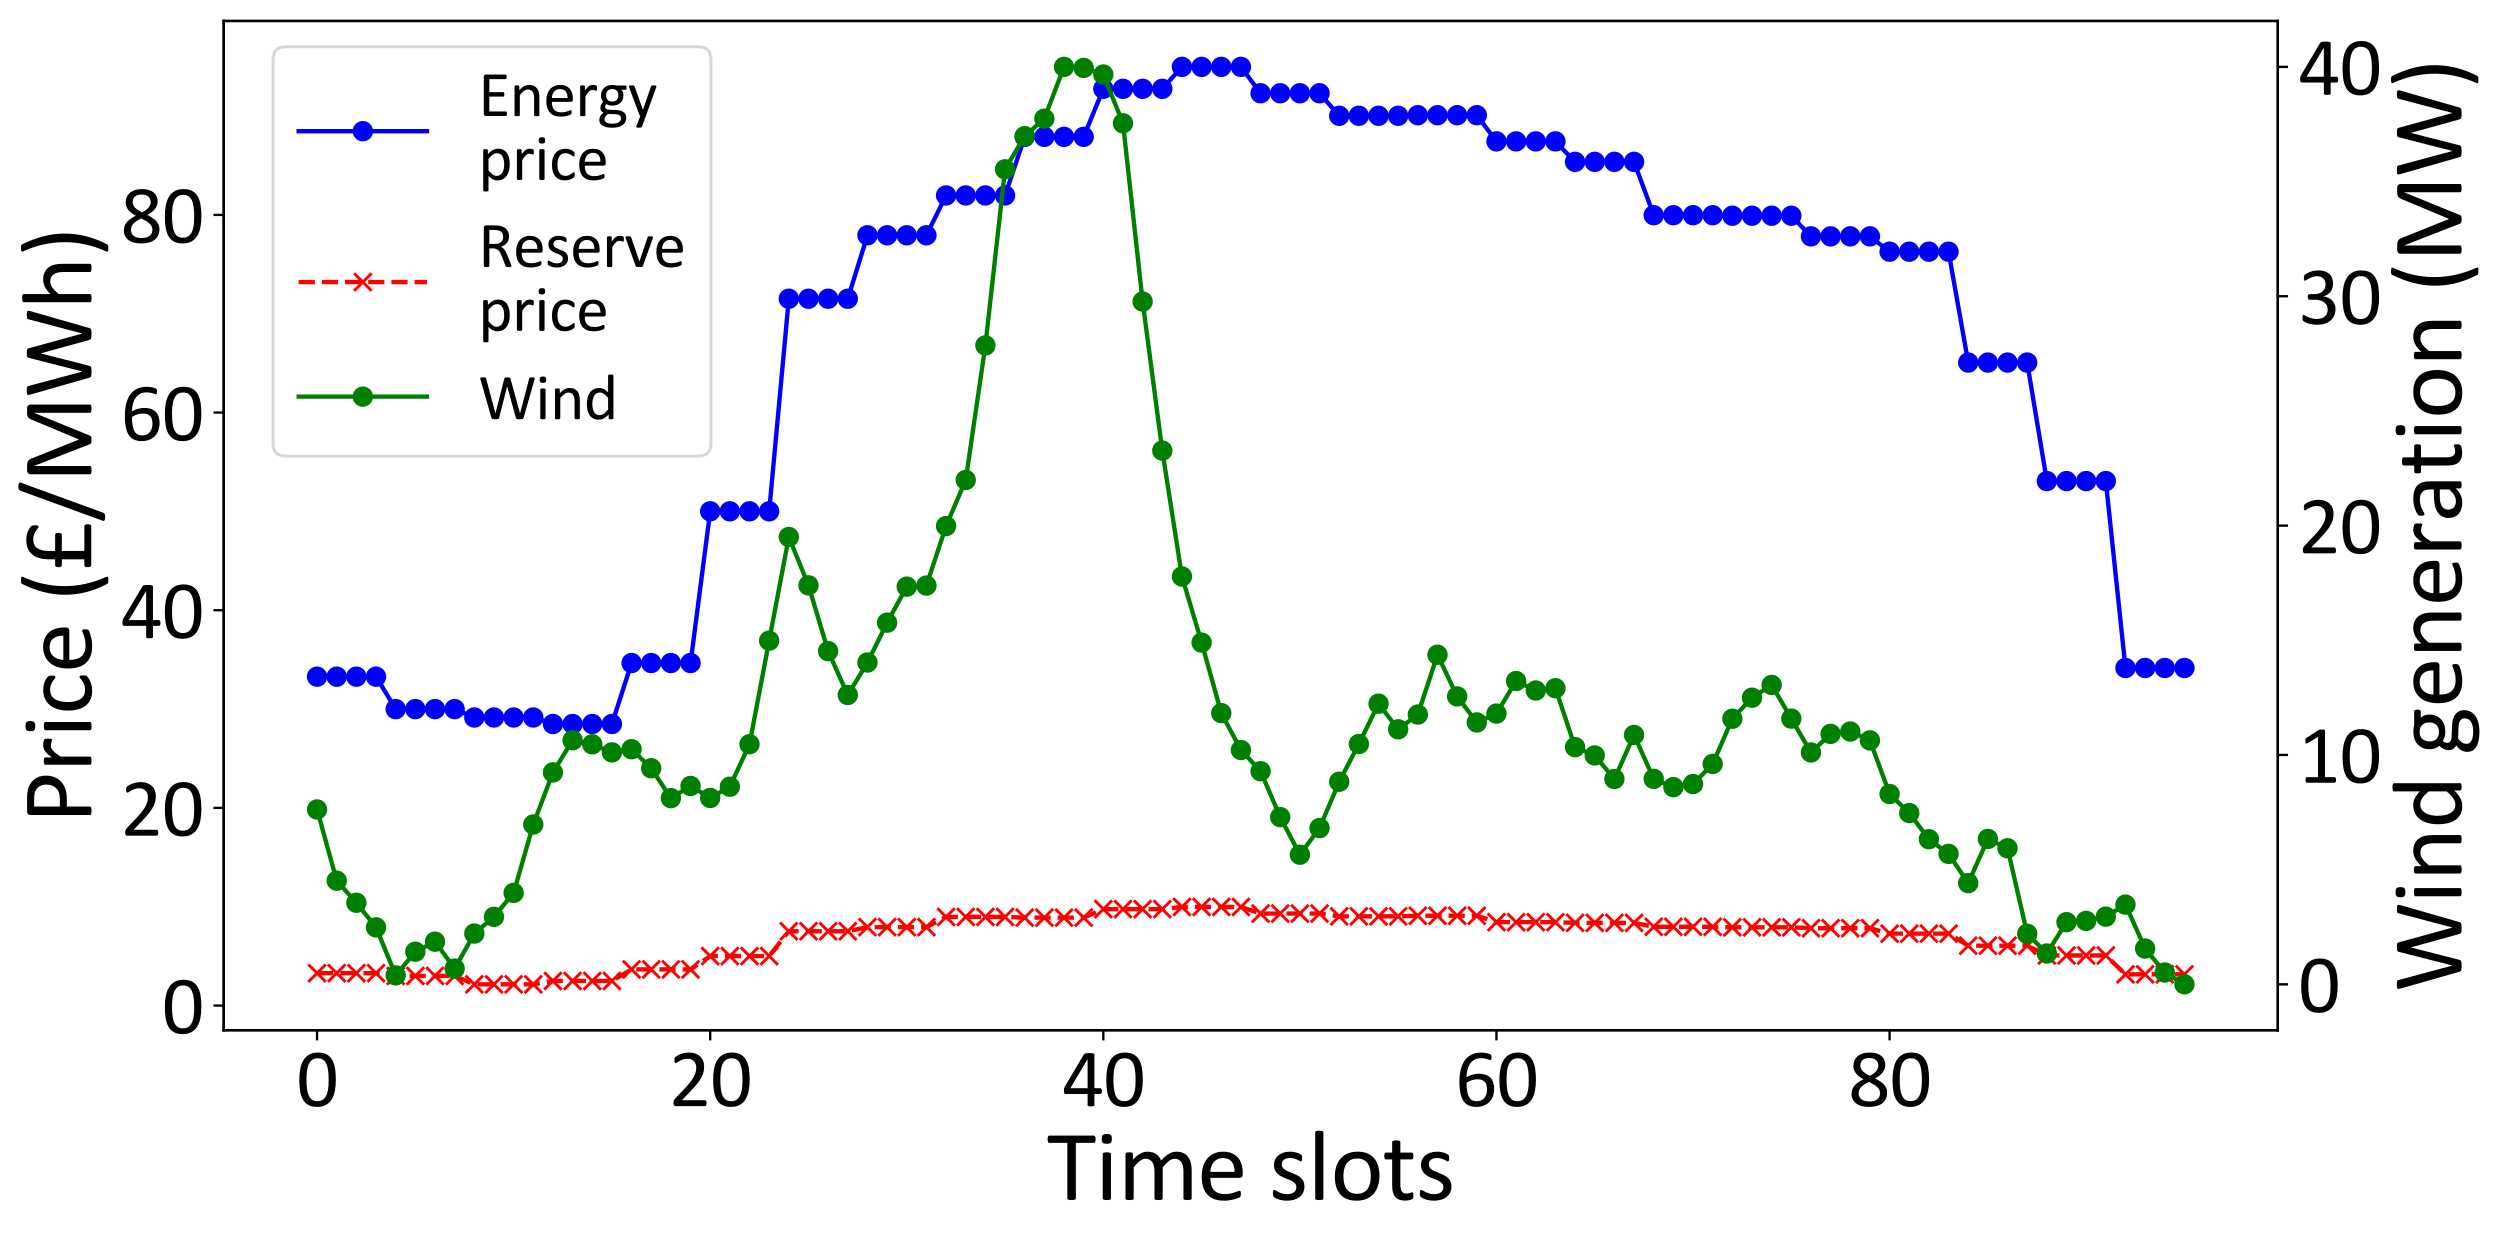 <?xml version="1.0" encoding="utf-8" standalone="no"?>
<!DOCTYPE svg PUBLIC "-//W3C//DTD SVG 1.1//EN"
  "http://www.w3.org/Graphics/SVG/1.1/DTD/svg11.dtd">
<svg xmlns:xlink="http://www.w3.org/1999/xlink" width="857.4pt" height="424.714pt" viewBox="0 0 857.4 424.714" xmlns="http://www.w3.org/2000/svg" version="1.1">
 <defs>
  <style type="text/css">*{stroke-linejoin: round; stroke-linecap: butt}</style>
 </defs>
 <g id="figure_1">
  <g id="patch_1">
   <path d="M 0 424.714 
L 857.4 424.714 
L 857.4 0 
L 0 0 
z
" style="fill: #ffffff"/>
  </g>
  <g id="axes_1">
   <g id="patch_2">
    <path d="M 76.718 353.32 
L 781.197 353.32 
L 781.197 7.2 
L 76.718 7.2 
z
" style="fill: #ffffff"/>
   </g>
   <g id="matplotlib.axis_1">
    <g id="xtick_1">
     <g id="line2d_1">
      <defs>
       <path id="m3fb31bd88f" d="M 0 0 
L 0 3.5 
" style="stroke: #000000; stroke-width: 0.8"/>
      </defs>
      <g>
       <use xlink:href="#m3fb31bd88f" x="108.739" y="353.32" style="stroke: #000000; stroke-width: 0.8"/>
      </g>
     </g>
     <g id="text_1">
      <!-- 0 -->
      <g transform="translate(101.643 379.364) scale(0.28 -0.28)">
       <defs>
        <path id="Calibri-30" d="M 3022 2031 
Q 3022 1566 2948 1181 
Q 2875 797 2704 520 
Q 2534 244 2259 92 
Q 1984 -59 1581 -59 
Q 1200 -59 939 77 
Q 678 213 518 477 
Q 359 741 292 1127 
Q 225 1513 225 2013 
Q 225 2475 300 2861 
Q 375 3247 544 3523 
Q 713 3800 988 3951 
Q 1263 4103 1663 4103 
Q 2047 4103 2308 3967 
Q 2569 3831 2728 3567 
Q 2888 3303 2955 2917 
Q 3022 2531 3022 2031 
z
M 2472 1994 
Q 2472 2297 2450 2537 
Q 2428 2778 2386 2962 
Q 2344 3147 2276 3280 
Q 2209 3413 2115 3498 
Q 2022 3584 1901 3623 
Q 1781 3663 1631 3663 
Q 1366 3663 1200 3538 
Q 1034 3413 939 3194 
Q 844 2975 809 2681 
Q 775 2388 775 2050 
Q 775 1597 822 1280 
Q 869 963 970 763 
Q 1072 563 1230 472 
Q 1388 381 1613 381 
Q 1788 381 1920 437 
Q 2053 494 2148 598 
Q 2244 703 2306 850 
Q 2369 997 2406 1175 
Q 2444 1353 2458 1561 
Q 2472 1769 2472 1994 
z
" transform="scale(0.016)"/>
       </defs>
       <use xlink:href="#Calibri-30"/>
      </g>
     </g>
    </g>
    <g id="xtick_2">
     <g id="line2d_2">
      <g>
       <use xlink:href="#m3fb31bd88f" x="243.568" y="353.32" style="stroke: #000000; stroke-width: 0.8"/>
      </g>
     </g>
     <g id="text_2">
      <!-- 20 -->
      <g transform="translate(229.376 379.364) scale(0.28 -0.28)">
       <defs>
        <path id="Calibri-32" d="M 2888 231 
Q 2888 175 2880 131 
Q 2872 88 2858 58 
Q 2844 28 2820 14 
Q 2797 0 2769 0 
L 534 0 
Q 491 0 458 11 
Q 425 22 401 47 
Q 378 72 367 119 
Q 356 166 356 234 
Q 356 297 361 344 
Q 366 391 381 427 
Q 397 463 420 498 
Q 444 534 481 575 
L 1266 1406 
Q 1538 1694 1702 1922 
Q 1866 2150 1955 2337 
Q 2044 2525 2072 2678 
Q 2100 2831 2100 2966 
Q 2100 3100 2056 3220 
Q 2013 3341 1930 3431 
Q 1847 3522 1722 3575 
Q 1597 3628 1434 3628 
Q 1244 3628 1092 3575 
Q 941 3522 827 3459 
Q 713 3397 636 3344 
Q 559 3291 522 3291 
Q 500 3291 483 3303 
Q 466 3316 455 3344 
Q 444 3372 437 3419 
Q 431 3466 431 3531 
Q 431 3578 434 3612 
Q 438 3647 445 3672 
Q 453 3697 465 3719 
Q 478 3741 515 3773 
Q 553 3806 645 3862 
Q 738 3919 877 3973 
Q 1016 4028 1183 4065 
Q 1350 4103 1534 4103 
Q 1828 4103 2048 4020 
Q 2269 3938 2414 3794 
Q 2559 3650 2631 3459 
Q 2703 3269 2703 3053 
Q 2703 2859 2668 2667 
Q 2634 2475 2523 2251 
Q 2413 2028 2203 1754 
Q 1994 1481 1647 1125 
L 1006 456 
L 2766 456 
Q 2791 456 2814 442 
Q 2838 428 2855 400 
Q 2872 372 2880 330 
Q 2888 288 2888 231 
z
" transform="scale(0.016)"/>
       </defs>
       <use xlink:href="#Calibri-32"/>
       <use xlink:href="#Calibri-30" x="50.684"/>
      </g>
     </g>
    </g>
    <g id="xtick_3">
     <g id="line2d_3">
      <g>
       <use xlink:href="#m3fb31bd88f" x="378.397" y="353.32" style="stroke: #000000; stroke-width: 0.8"/>
      </g>
     </g>
     <g id="text_3">
      <!-- 40 -->
      <g transform="translate(364.204 379.364) scale(0.28 -0.28)">
       <defs>
        <path id="Calibri-34" d="M 3059 1150 
Q 3059 1047 3028 987 
Q 2997 928 2941 928 
L 2484 928 
L 2484 78 
Q 2484 53 2471 36 
Q 2459 19 2428 6 
Q 2397 -6 2347 -12 
Q 2297 -19 2219 -19 
Q 2144 -19 2094 -12 
Q 2044 -6 2014 6 
Q 1984 19 1973 36 
Q 1963 53 1963 78 
L 1963 928 
L 294 928 
Q 256 928 231 937 
Q 206 947 186 972 
Q 166 997 158 1044 
Q 150 1091 150 1166 
Q 150 1225 153 1272 
Q 156 1319 165 1358 
Q 175 1397 190 1433 
Q 206 1469 228 1509 
L 1684 3966 
Q 1700 3991 1729 4009 
Q 1759 4028 1806 4040 
Q 1853 4053 1922 4058 
Q 1991 4063 2084 4063 
Q 2188 4063 2264 4055 
Q 2341 4047 2387 4034 
Q 2434 4022 2459 4001 
Q 2484 3981 2484 3953 
L 2484 1372 
L 2941 1372 
Q 2994 1372 3026 1317 
Q 3059 1263 3059 1150 
z
M 1963 3591 
L 1956 3591 
L 641 1372 
L 1963 1372 
L 1963 3591 
z
" transform="scale(0.016)"/>
       </defs>
       <use xlink:href="#Calibri-34"/>
       <use xlink:href="#Calibri-30" x="50.684"/>
      </g>
     </g>
    </g>
    <g id="xtick_4">
     <g id="line2d_4">
      <g>
       <use xlink:href="#m3fb31bd88f" x="513.225" y="353.32" style="stroke: #000000; stroke-width: 0.8"/>
      </g>
     </g>
     <g id="text_4">
      <!-- 60 -->
      <g transform="translate(499.033 379.364) scale(0.28 -0.28)">
       <defs>
        <path id="Calibri-36" d="M 2991 1309 
Q 2991 1044 2909 795 
Q 2828 547 2659 358 
Q 2491 169 2231 55 
Q 1972 -59 1619 -59 
Q 1366 -59 1172 3 
Q 978 66 834 181 
Q 691 297 595 465 
Q 500 634 442 850 
Q 384 1066 359 1322 
Q 334 1578 334 1872 
Q 334 2131 362 2397 
Q 391 2663 462 2909 
Q 534 3156 657 3373 
Q 781 3591 967 3752 
Q 1153 3913 1412 4006 
Q 1672 4100 2016 4100 
Q 2131 4100 2250 4086 
Q 2369 4072 2469 4048 
Q 2569 4025 2637 3997 
Q 2706 3969 2728 3951 
Q 2750 3934 2761 3914 
Q 2772 3894 2778 3870 
Q 2784 3847 2787 3817 
Q 2791 3788 2791 3744 
Q 2791 3688 2789 3647 
Q 2788 3606 2777 3581 
Q 2766 3556 2748 3543 
Q 2731 3531 2703 3531 
Q 2669 3531 2609 3553 
Q 2550 3575 2465 3601 
Q 2381 3628 2261 3650 
Q 2141 3672 1981 3672 
Q 1691 3672 1481 3553 
Q 1272 3434 1139 3234 
Q 1006 3034 942 2770 
Q 878 2506 869 2219 
Q 950 2266 1051 2312 
Q 1153 2359 1273 2396 
Q 1394 2434 1528 2457 
Q 1663 2481 1816 2481 
Q 2144 2481 2369 2392 
Q 2594 2303 2733 2145 
Q 2872 1988 2931 1773 
Q 2991 1559 2991 1309 
z
M 2447 1259 
Q 2447 1441 2411 1589 
Q 2375 1738 2290 1841 
Q 2206 1944 2065 2000 
Q 1925 2056 1719 2056 
Q 1603 2056 1487 2036 
Q 1372 2016 1264 1980 
Q 1156 1944 1057 1895 
Q 959 1847 878 1791 
Q 878 1388 929 1116 
Q 981 844 1079 680 
Q 1178 516 1325 445 
Q 1472 375 1669 375 
Q 1869 375 2016 450 
Q 2163 525 2259 651 
Q 2356 778 2401 936 
Q 2447 1094 2447 1259 
z
" transform="scale(0.016)"/>
       </defs>
       <use xlink:href="#Calibri-36"/>
       <use xlink:href="#Calibri-30" x="50.684"/>
      </g>
     </g>
    </g>
    <g id="xtick_5">
     <g id="line2d_5">
      <g>
       <use xlink:href="#m3fb31bd88f" x="648.054" y="353.32" style="stroke: #000000; stroke-width: 0.8"/>
      </g>
     </g>
     <g id="text_5">
      <!-- 80 -->
      <g transform="translate(633.862 379.364) scale(0.28 -0.28)">
       <defs>
        <path id="Calibri-38" d="M 2981 1038 
Q 2981 775 2887 570 
Q 2794 366 2617 225 
Q 2441 84 2181 12 
Q 1922 -59 1588 -59 
Q 1275 -59 1028 6 
Q 781 72 609 200 
Q 438 328 347 515 
Q 256 703 256 944 
Q 256 1134 318 1293 
Q 381 1453 498 1587 
Q 616 1722 787 1839 
Q 959 1956 1175 2063 
Q 988 2159 844 2267 
Q 700 2375 600 2501 
Q 500 2628 448 2772 
Q 397 2916 397 3084 
Q 397 3297 473 3483 
Q 550 3669 704 3806 
Q 859 3944 1098 4023 
Q 1338 4103 1656 4103 
Q 1963 4103 2186 4029 
Q 2409 3956 2554 3829 
Q 2700 3703 2769 3531 
Q 2838 3359 2838 3163 
Q 2838 3003 2786 2856 
Q 2734 2709 2634 2578 
Q 2534 2447 2389 2333 
Q 2244 2219 2056 2119 
Q 2278 2009 2451 1893 
Q 2625 1778 2742 1645 
Q 2859 1513 2920 1364 
Q 2981 1216 2981 1038 
z
M 2306 3113 
Q 2306 3244 2261 3350 
Q 2216 3456 2128 3531 
Q 2041 3606 1911 3645 
Q 1781 3684 1616 3684 
Q 1278 3684 1104 3531 
Q 931 3378 931 3113 
Q 931 2991 973 2886 
Q 1016 2781 1105 2687 
Q 1194 2594 1330 2505 
Q 1466 2416 1653 2319 
Q 1969 2481 2137 2678 
Q 2306 2875 2306 3113 
z
M 2438 981 
Q 2438 1125 2384 1242 
Q 2331 1359 2223 1461 
Q 2116 1563 1955 1658 
Q 1794 1753 1581 1856 
Q 1384 1759 1236 1662 
Q 1088 1566 992 1462 
Q 897 1359 848 1245 
Q 800 1131 800 994 
Q 800 691 1008 525 
Q 1216 359 1628 359 
Q 2028 359 2233 526 
Q 2438 694 2438 981 
z
" transform="scale(0.016)"/>
       </defs>
       <use xlink:href="#Calibri-38"/>
       <use xlink:href="#Calibri-30" x="50.684"/>
      </g>
     </g>
    </g>
    <g id="text_6">
     <!-- Time slots -->
     <g transform="translate(359.029 411.468) scale(0.34 -0.34)">
      <defs>
       <path id="Calibri-54" d="M 3072 3813 
Q 3072 3753 3065 3709 
Q 3059 3666 3045 3639 
Q 3031 3613 3011 3600 
Q 2991 3588 2966 3588 
L 1828 3588 
L 1828 81 
Q 1828 56 1815 37 
Q 1803 19 1772 8 
Q 1741 -3 1689 -11 
Q 1638 -19 1559 -19 
Q 1484 -19 1431 -11 
Q 1378 -3 1347 8 
Q 1316 19 1303 37 
Q 1291 56 1291 81 
L 1291 3588 
L 153 3588 
Q 128 3588 108 3600 
Q 88 3613 75 3639 
Q 63 3666 55 3709 
Q 47 3753 47 3813 
Q 47 3872 55 3917 
Q 63 3963 75 3991 
Q 88 4019 108 4031 
Q 128 4044 153 4044 
L 2966 4044 
Q 2991 4044 3011 4031 
Q 3031 4019 3045 3991 
Q 3059 3963 3065 3917 
Q 3072 3872 3072 3813 
z
" transform="scale(0.016)"/>
       <path id="Calibri-69" d="M 994 78 
Q 994 53 981 36 
Q 969 19 941 6 
Q 913 -6 863 -12 
Q 813 -19 734 -19 
Q 659 -19 609 -12 
Q 559 -6 529 6 
Q 500 19 489 36 
Q 478 53 478 78 
L 478 2891 
Q 478 2913 489 2931 
Q 500 2950 529 2962 
Q 559 2975 609 2981 
Q 659 2988 734 2988 
Q 813 2988 863 2981 
Q 913 2975 941 2962 
Q 969 2950 981 2931 
Q 994 2913 994 2891 
L 994 78 
z
M 1053 3841 
Q 1053 3659 984 3593 
Q 916 3528 731 3528 
Q 550 3528 483 3592 
Q 416 3656 416 3834 
Q 416 4016 484 4081 
Q 553 4147 738 4147 
Q 919 4147 986 4083 
Q 1053 4019 1053 3841 
z
" transform="scale(0.016)"/>
       <path id="Calibri-6d" d="M 4650 78 
Q 4650 53 4637 36 
Q 4625 19 4597 6 
Q 4569 -6 4519 -12 
Q 4469 -19 4394 -19 
Q 4316 -19 4266 -12 
Q 4216 -6 4186 6 
Q 4156 19 4143 36 
Q 4131 53 4131 78 
L 4131 1788 
Q 4131 1966 4100 2112 
Q 4069 2259 4000 2365 
Q 3931 2472 3825 2528 
Q 3719 2584 3575 2584 
Q 3397 2584 3217 2446 
Q 3038 2309 2822 2044 
L 2822 78 
Q 2822 53 2809 36 
Q 2797 19 2767 6 
Q 2738 -6 2688 -12 
Q 2638 -19 2563 -19 
Q 2491 -19 2439 -12 
Q 2388 -6 2358 6 
Q 2328 19 2317 36 
Q 2306 53 2306 78 
L 2306 1788 
Q 2306 1966 2272 2112 
Q 2238 2259 2169 2365 
Q 2100 2472 1995 2528 
Q 1891 2584 1747 2584 
Q 1569 2584 1387 2446 
Q 1206 2309 994 2044 
L 994 78 
Q 994 53 981 36 
Q 969 19 941 6 
Q 913 -6 863 -12 
Q 813 -19 734 -19 
Q 659 -19 609 -12 
Q 559 -6 529 6 
Q 500 19 489 36 
Q 478 53 478 78 
L 478 2891 
Q 478 2916 487 2933 
Q 497 2950 525 2964 
Q 553 2978 597 2983 
Q 641 2988 713 2988 
Q 781 2988 826 2983 
Q 872 2978 897 2964 
Q 922 2950 933 2933 
Q 944 2916 944 2891 
L 944 2519 
Q 1181 2784 1404 2907 
Q 1628 3031 1856 3031 
Q 2031 3031 2170 2990 
Q 2309 2950 2415 2876 
Q 2522 2803 2597 2701 
Q 2672 2600 2722 2475 
Q 2863 2628 2989 2734 
Q 3116 2841 3233 2906 
Q 3350 2972 3461 3001 
Q 3572 3031 3684 3031 
Q 3956 3031 4140 2936 
Q 4325 2841 4439 2681 
Q 4553 2522 4601 2308 
Q 4650 2094 4650 1856 
L 4650 78 
z
" transform="scale(0.016)"/>
       <path id="Calibri-65" d="M 2878 1606 
Q 2878 1484 2817 1432 
Q 2756 1381 2678 1381 
L 834 1381 
Q 834 1147 881 959 
Q 928 772 1037 637 
Q 1147 503 1322 431 
Q 1497 359 1750 359 
Q 1950 359 2106 392 
Q 2263 425 2377 465 
Q 2491 506 2564 539 
Q 2638 572 2675 572 
Q 2697 572 2714 561 
Q 2731 550 2740 528 
Q 2750 506 2754 467 
Q 2759 428 2759 372 
Q 2759 331 2756 301 
Q 2753 272 2748 248 
Q 2744 225 2733 206 
Q 2722 188 2705 170 
Q 2688 153 2603 114 
Q 2519 75 2384 37 
Q 2250 0 2073 -29 
Q 1897 -59 1697 -59 
Q 1350 -59 1089 37 
Q 828 134 650 325 
Q 472 516 381 803 
Q 291 1091 291 1472 
Q 291 1834 384 2123 
Q 478 2413 654 2614 
Q 831 2816 1081 2923 
Q 1331 3031 1641 3031 
Q 1972 3031 2205 2925 
Q 2438 2819 2588 2639 
Q 2738 2459 2808 2217 
Q 2878 1975 2878 1700 
L 2878 1606 
z
M 2359 1759 
Q 2369 2166 2180 2397 
Q 1991 2628 1619 2628 
Q 1428 2628 1284 2556 
Q 1141 2484 1044 2365 
Q 947 2247 894 2089 
Q 841 1931 834 1759 
L 2359 1759 
z
" transform="scale(0.016)"/>
       <path id="Calibri-20" transform="scale(0.016)"/>
       <path id="Calibri-73" d="M 2244 844 
Q 2244 628 2164 459 
Q 2084 291 1937 175 
Q 1791 59 1587 0 
Q 1384 -59 1141 -59 
Q 991 -59 855 -36 
Q 719 -13 611 23 
Q 503 59 428 98 
Q 353 138 318 169 
Q 284 200 268 256 
Q 253 313 253 409 
Q 253 469 259 509 
Q 266 550 275 575 
Q 284 600 301 611 
Q 319 622 341 622 
Q 375 622 442 580 
Q 509 538 607 488 
Q 706 438 840 395 
Q 975 353 1150 353 
Q 1281 353 1387 381 
Q 1494 409 1572 464 
Q 1650 519 1692 603 
Q 1734 688 1734 803 
Q 1734 922 1673 1003 
Q 1613 1084 1513 1146 
Q 1413 1209 1288 1257 
Q 1163 1306 1030 1359 
Q 897 1413 770 1480 
Q 644 1547 544 1644 
Q 444 1741 383 1875 
Q 322 2009 322 2197 
Q 322 2363 386 2514 
Q 450 2666 578 2780 
Q 706 2894 898 2962 
Q 1091 3031 1347 3031 
Q 1459 3031 1571 3012 
Q 1684 2994 1775 2966 
Q 1866 2938 1930 2905 
Q 1994 2872 2026 2847 
Q 2059 2822 2070 2803 
Q 2081 2784 2086 2761 
Q 2091 2738 2095 2703 
Q 2100 2669 2100 2619 
Q 2100 2566 2095 2527 
Q 2091 2488 2080 2463 
Q 2069 2438 2053 2427 
Q 2038 2416 2019 2416 
Q 1991 2416 1937 2450 
Q 1884 2484 1800 2523 
Q 1716 2563 1602 2597 
Q 1488 2631 1341 2631 
Q 1209 2631 1109 2601 
Q 1009 2572 945 2517 
Q 881 2463 848 2388 
Q 816 2313 816 2225 
Q 816 2103 878 2020 
Q 941 1938 1041 1875 
Q 1141 1813 1269 1763 
Q 1397 1713 1530 1659 
Q 1663 1606 1792 1540 
Q 1922 1475 2022 1381 
Q 2122 1288 2183 1156 
Q 2244 1025 2244 844 
z
" transform="scale(0.016)"/>
       <path id="Calibri-6c" d="M 994 78 
Q 994 53 981 36 
Q 969 19 941 6 
Q 913 -6 863 -12 
Q 813 -19 734 -19 
Q 659 -19 609 -12 
Q 559 -6 529 6 
Q 500 19 489 36 
Q 478 53 478 78 
L 478 4253 
Q 478 4278 489 4297 
Q 500 4316 529 4328 
Q 559 4341 609 4347 
Q 659 4353 734 4353 
Q 813 4353 863 4347 
Q 913 4341 941 4328 
Q 969 4316 981 4297 
Q 994 4278 994 4253 
L 994 78 
z
" transform="scale(0.016)"/>
       <path id="Calibri-6f" d="M 3094 1516 
Q 3094 1172 3003 883 
Q 2913 594 2733 384 
Q 2553 175 2283 58 
Q 2013 -59 1656 -59 
Q 1309 -59 1051 44 
Q 794 147 622 344 
Q 450 541 365 822 
Q 281 1103 281 1459 
Q 281 1803 370 2092 
Q 459 2381 639 2590 
Q 819 2800 1087 2915 
Q 1356 3031 1716 3031 
Q 2063 3031 2320 2928 
Q 2578 2825 2750 2628 
Q 2922 2431 3008 2150 
Q 3094 1869 3094 1516 
z
M 2550 1481 
Q 2550 1709 2508 1912 
Q 2466 2116 2369 2269 
Q 2272 2422 2106 2511 
Q 1941 2600 1694 2600 
Q 1466 2600 1302 2519 
Q 1138 2438 1031 2289 
Q 925 2141 873 1937 
Q 822 1734 822 1494 
Q 822 1263 864 1059 
Q 906 856 1004 704 
Q 1103 553 1268 464 
Q 1434 375 1681 375 
Q 1906 375 2072 456 
Q 2238 538 2344 684 
Q 2450 831 2500 1034 
Q 2550 1238 2550 1481 
z
" transform="scale(0.016)"/>
       <path id="Calibri-74" d="M 1941 284 
Q 1941 194 1928 141 
Q 1916 88 1891 63 
Q 1866 38 1816 16 
Q 1766 -6 1702 -20 
Q 1638 -34 1566 -43 
Q 1494 -53 1422 -53 
Q 1203 -53 1047 5 
Q 891 63 791 180 
Q 691 297 645 476 
Q 600 656 600 900 
L 600 2544 
L 206 2544 
Q 159 2544 131 2594 
Q 103 2644 103 2756 
Q 103 2816 111 2856 
Q 119 2897 131 2923 
Q 144 2950 164 2961 
Q 184 2972 209 2972 
L 600 2972 
L 600 3641 
Q 600 3663 611 3681 
Q 622 3700 651 3714 
Q 681 3728 731 3734 
Q 781 3741 856 3741 
Q 934 3741 984 3734 
Q 1034 3728 1062 3714 
Q 1091 3700 1103 3681 
Q 1116 3663 1116 3641 
L 1116 2972 
L 1838 2972 
Q 1863 2972 1881 2961 
Q 1900 2950 1914 2923 
Q 1928 2897 1934 2856 
Q 1941 2816 1941 2756 
Q 1941 2644 1912 2594 
Q 1884 2544 1838 2544 
L 1116 2544 
L 1116 975 
Q 1116 684 1202 536 
Q 1288 388 1509 388 
Q 1581 388 1637 402 
Q 1694 416 1737 431 
Q 1781 447 1812 461 
Q 1844 475 1869 475 
Q 1884 475 1898 467 
Q 1913 459 1920 437 
Q 1928 416 1934 378 
Q 1941 341 1941 284 
z
" transform="scale(0.016)"/>
      </defs>
      <use xlink:href="#Calibri-54"/>
      <use xlink:href="#Calibri-69" x="48.73"/>
      <use xlink:href="#Calibri-6d" x="71.68"/>
      <use xlink:href="#Calibri-65" x="151.562"/>
      <use xlink:href="#Calibri-20" x="201.318"/>
      <use xlink:href="#Calibri-73" x="223.926"/>
      <use xlink:href="#Calibri-6c" x="263.037"/>
      <use xlink:href="#Calibri-6f" x="285.986"/>
      <use xlink:href="#Calibri-74" x="338.721"/>
      <use xlink:href="#Calibri-73" x="372.217"/>
     </g>
    </g>
   </g>
   <g id="matplotlib.axis_2">
    <g id="ytick_1">
     <g id="line2d_6">
      <defs>
       <path id="m188714c288" d="M 0 0 
L -3.5 0 
" style="stroke: #000000; stroke-width: 0.8"/>
      </defs>
      <g>
       <use xlink:href="#m188714c288" x="76.718" y="344.875" style="stroke: #000000; stroke-width: 0.8"/>
      </g>
     </g>
     <g id="text_7">
      <!-- 0 -->
      <g transform="translate(55.525 354.397) scale(0.28 -0.28)">
       <use xlink:href="#Calibri-30"/>
      </g>
     </g>
    </g>
    <g id="ytick_2">
     <g id="line2d_7">
      <g>
       <use xlink:href="#m188714c288" x="76.718" y="277.083" style="stroke: #000000; stroke-width: 0.8"/>
      </g>
     </g>
     <g id="text_8">
      <!-- 20 -->
      <g transform="translate(41.333 286.605) scale(0.28 -0.28)">
       <use xlink:href="#Calibri-32"/>
       <use xlink:href="#Calibri-30" x="50.684"/>
      </g>
     </g>
    </g>
    <g id="ytick_3">
     <g id="line2d_8">
      <g>
       <use xlink:href="#m188714c288" x="76.718" y="209.292" style="stroke: #000000; stroke-width: 0.8"/>
      </g>
     </g>
     <g id="text_9">
      <!-- 40 -->
      <g transform="translate(41.333 218.814) scale(0.28 -0.28)">
       <use xlink:href="#Calibri-34"/>
       <use xlink:href="#Calibri-30" x="50.684"/>
      </g>
     </g>
    </g>
    <g id="ytick_4">
     <g id="line2d_9">
      <g>
       <use xlink:href="#m188714c288" x="76.718" y="141.5" style="stroke: #000000; stroke-width: 0.8"/>
      </g>
     </g>
     <g id="text_10">
      <!-- 60 -->
      <g transform="translate(41.333 151.022) scale(0.28 -0.28)">
       <use xlink:href="#Calibri-36"/>
       <use xlink:href="#Calibri-30" x="50.684"/>
      </g>
     </g>
    </g>
    <g id="ytick_5">
     <g id="line2d_10">
      <g>
       <use xlink:href="#m188714c288" x="76.718" y="73.709" style="stroke: #000000; stroke-width: 0.8"/>
      </g>
     </g>
     <g id="text_11">
      <!-- 80 -->
      <g transform="translate(41.333 83.231) scale(0.28 -0.28)">
       <use xlink:href="#Calibri-38"/>
       <use xlink:href="#Calibri-30" x="50.684"/>
      </g>
     </g>
    </g>
    <g id="text_12">
     <!-- Price (£/MWh) -->
     <g transform="translate(31.287 282.446) rotate(-90) scale(0.34 -0.34)">
      <defs>
       <path id="Calibri-50" d="M 3022 2859 
Q 3022 2556 2922 2312 
Q 2822 2069 2636 1897 
Q 2450 1725 2179 1631 
Q 1909 1538 1534 1538 
L 1075 1538 
L 1075 81 
Q 1075 56 1061 37 
Q 1047 19 1017 8 
Q 988 -3 936 -11 
Q 884 -19 806 -19 
Q 728 -19 676 -11 
Q 625 -3 594 8 
Q 563 19 550 37 
Q 538 56 538 81 
L 538 3813 
Q 538 3938 603 3991 
Q 669 4044 750 4044 
L 1616 4044 
Q 1747 4044 1867 4033 
Q 1988 4022 2152 3986 
Q 2316 3950 2486 3851 
Q 2656 3753 2775 3609 
Q 2894 3466 2958 3277 
Q 3022 3088 3022 2859 
z
M 2456 2816 
Q 2456 3063 2364 3228 
Q 2272 3394 2136 3475 
Q 2000 3556 1854 3578 
Q 1709 3600 1572 3600 
L 1075 3600 
L 1075 1978 
L 1559 1978 
Q 1803 1978 1964 2040 
Q 2125 2103 2234 2214 
Q 2344 2325 2400 2479 
Q 2456 2634 2456 2816 
z
" transform="scale(0.016)"/>
       <path id="Calibri-72" d="M 2122 2706 
Q 2122 2638 2119 2591 
Q 2116 2544 2106 2517 
Q 2097 2491 2083 2477 
Q 2069 2463 2044 2463 
Q 2019 2463 1983 2477 
Q 1947 2491 1901 2505 
Q 1856 2519 1800 2531 
Q 1744 2544 1678 2544 
Q 1600 2544 1525 2512 
Q 1450 2481 1367 2409 
Q 1284 2338 1193 2219 
Q 1103 2100 994 1928 
L 994 78 
Q 994 53 981 36 
Q 969 19 941 6 
Q 913 -6 863 -12 
Q 813 -19 734 -19 
Q 659 -19 609 -12 
Q 559 -6 529 6 
Q 500 19 489 36 
Q 478 53 478 78 
L 478 2891 
Q 478 2916 487 2933 
Q 497 2950 525 2964 
Q 553 2978 597 2983 
Q 641 2988 713 2988 
Q 781 2988 826 2983 
Q 872 2978 897 2964 
Q 922 2950 933 2933 
Q 944 2916 944 2891 
L 944 2481 
Q 1059 2650 1161 2756 
Q 1263 2863 1353 2923 
Q 1444 2984 1533 3007 
Q 1622 3031 1713 3031 
Q 1753 3031 1804 3026 
Q 1856 3022 1912 3009 
Q 1969 2997 2014 2981 
Q 2059 2966 2078 2950 
Q 2097 2934 2103 2920 
Q 2109 2906 2114 2884 
Q 2119 2863 2120 2820 
Q 2122 2778 2122 2706 
z
" transform="scale(0.016)"/>
       <path id="Calibri-63" d="M 2500 506 
Q 2500 453 2497 414 
Q 2494 375 2486 348 
Q 2478 322 2467 301 
Q 2456 281 2417 242 
Q 2378 203 2284 145 
Q 2191 88 2073 42 
Q 1956 -3 1818 -31 
Q 1681 -59 1534 -59 
Q 1231 -59 997 41 
Q 763 141 605 333 
Q 447 525 364 804 
Q 281 1084 281 1450 
Q 281 1866 382 2164 
Q 484 2463 661 2653 
Q 838 2844 1077 2936 
Q 1316 3028 1594 3028 
Q 1728 3028 1854 3003 
Q 1981 2978 2087 2937 
Q 2194 2897 2276 2844 
Q 2359 2791 2396 2753 
Q 2434 2716 2448 2694 
Q 2463 2672 2472 2642 
Q 2481 2613 2484 2575 
Q 2488 2538 2488 2481 
Q 2488 2359 2459 2311 
Q 2431 2263 2391 2263 
Q 2344 2263 2283 2314 
Q 2222 2366 2128 2428 
Q 2034 2491 1901 2542 
Q 1769 2594 1588 2594 
Q 1216 2594 1017 2308 
Q 819 2022 819 1478 
Q 819 1206 870 1001 
Q 922 797 1022 659 
Q 1122 522 1267 455 
Q 1413 388 1600 388 
Q 1778 388 1912 444 
Q 2047 500 2145 567 
Q 2244 634 2311 689 
Q 2378 744 2416 744 
Q 2438 744 2453 731 
Q 2469 719 2480 689 
Q 2491 659 2495 614 
Q 2500 569 2500 506 
z
" transform="scale(0.016)"/>
       <path id="Calibri-28" d="M 1547 4306 
Q 1250 3678 1104 3017 
Q 959 2356 959 1688 
Q 959 1016 1107 356 
Q 1256 -303 1541 -938 
Q 1556 -975 1557 -1001 
Q 1559 -1028 1537 -1045 
Q 1516 -1063 1470 -1070 
Q 1425 -1078 1347 -1078 
Q 1291 -1078 1250 -1075 
Q 1209 -1072 1179 -1062 
Q 1150 -1053 1131 -1040 
Q 1113 -1028 1103 -1013 
Q 934 -694 806 -367 
Q 678 -41 590 296 
Q 503 634 459 979 
Q 416 1325 416 1678 
Q 416 2031 464 2375 
Q 513 2719 602 3058 
Q 691 3397 819 3725 
Q 947 4053 1106 4375 
Q 1109 4388 1123 4397 
Q 1138 4406 1163 4415 
Q 1188 4425 1231 4429 
Q 1275 4434 1344 4434 
Q 1416 4434 1459 4425 
Q 1503 4416 1528 4400 
Q 1553 4384 1556 4359 
Q 1559 4334 1547 4306 
z
" transform="scale(0.016)"/>
       <path id="Calibri-a3" d="M 2969 216 
Q 2969 156 2959 115 
Q 2950 75 2934 50 
Q 2919 25 2898 12 
Q 2878 0 2859 0 
L 372 0 
Q 350 0 331 12 
Q 313 25 295 50 
Q 278 75 268 115 
Q 259 156 259 216 
Q 259 272 267 314 
Q 275 356 290 382 
Q 306 409 326 421 
Q 347 434 372 434 
L 756 434 
L 756 1853 
L 372 1853 
Q 350 1853 331 1864 
Q 313 1875 295 1900 
Q 278 1925 268 1964 
Q 259 2003 259 2066 
Q 259 2119 267 2159 
Q 275 2200 290 2226 
Q 306 2253 326 2264 
Q 347 2275 372 2275 
L 756 2275 
L 756 2650 
Q 756 3034 843 3309 
Q 931 3584 1092 3759 
Q 1253 3934 1481 4014 
Q 1709 4094 1991 4094 
Q 2122 4094 2248 4070 
Q 2375 4047 2483 4006 
Q 2591 3966 2677 3912 
Q 2763 3859 2805 3818 
Q 2847 3778 2862 3753 
Q 2878 3728 2887 3697 
Q 2897 3666 2900 3628 
Q 2903 3591 2903 3534 
Q 2903 3481 2897 3440 
Q 2891 3400 2878 3373 
Q 2866 3347 2848 3333 
Q 2831 3319 2809 3319 
Q 2766 3319 2705 3372 
Q 2644 3425 2550 3487 
Q 2456 3550 2323 3603 
Q 2191 3656 2006 3656 
Q 1819 3656 1683 3592 
Q 1547 3528 1459 3403 
Q 1372 3278 1328 3093 
Q 1284 2909 1284 2669 
L 1284 2275 
L 2309 2275 
Q 2334 2275 2354 2264 
Q 2375 2253 2389 2226 
Q 2403 2200 2411 2159 
Q 2419 2119 2419 2066 
Q 2419 2003 2409 1964 
Q 2400 1925 2384 1900 
Q 2369 1875 2350 1864 
Q 2331 1853 2309 1853 
L 1284 1853 
L 1284 434 
L 2859 434 
Q 2881 434 2901 421 
Q 2922 409 2937 382 
Q 2953 356 2961 314 
Q 2969 272 2969 216 
z
" transform="scale(0.016)"/>
       <path id="Calibri-2f" d="M 525 -753 
Q 513 -794 492 -817 
Q 472 -841 440 -853 
Q 409 -866 364 -872 
Q 319 -878 253 -878 
Q 175 -878 123 -867 
Q 72 -856 44 -836 
Q 16 -816 9 -786 
Q 3 -756 22 -716 
L 1913 4469 
Q 1925 4509 1945 4532 
Q 1966 4556 1995 4570 
Q 2025 4584 2072 4589 
Q 2119 4594 2184 4594 
Q 2263 4594 2313 4583 
Q 2363 4572 2391 4553 
Q 2419 4534 2425 4503 
Q 2431 4472 2416 4431 
L 525 -753 
z
" transform="scale(0.016)"/>
       <path id="Calibri-4d" d="M 4934 81 
Q 4934 56 4921 37 
Q 4909 19 4878 8 
Q 4847 -3 4798 -11 
Q 4750 -19 4672 -19 
Q 4600 -19 4548 -11 
Q 4497 -3 4467 8 
Q 4438 19 4425 37 
Q 4413 56 4413 81 
L 4413 3603 
L 4406 3603 
L 2966 66 
Q 2956 44 2939 28 
Q 2922 13 2889 2 
Q 2856 -9 2811 -14 
Q 2766 -19 2703 -19 
Q 2638 -19 2591 -12 
Q 2544 -6 2512 5 
Q 2481 16 2464 31 
Q 2447 47 2441 66 
L 1063 3603 
L 1059 3603 
L 1059 81 
Q 1059 56 1046 37 
Q 1034 19 1003 8 
Q 972 -3 922 -11 
Q 872 -19 794 -19 
Q 719 -19 669 -11 
Q 619 -3 589 8 
Q 559 19 548 37 
Q 538 56 538 81 
L 538 3800 
Q 538 3931 606 3987 
Q 675 4044 759 4044 
L 1084 4044 
Q 1184 4044 1259 4025 
Q 1334 4006 1390 3965 
Q 1447 3925 1484 3862 
Q 1522 3800 1550 3716 
L 2722 788 
L 2738 788 
L 3956 3706 
Q 3991 3800 4031 3865 
Q 4072 3931 4120 3970 
Q 4169 4009 4228 4026 
Q 4288 4044 4366 4044 
L 4706 4044 
Q 4753 4044 4795 4030 
Q 4838 4016 4867 3986 
Q 4897 3956 4915 3911 
Q 4934 3866 4934 3800 
L 4934 81 
z
" transform="scale(0.016)"/>
       <path id="Calibri-57" d="M 4409 119 
Q 4397 75 4372 48 
Q 4347 22 4303 8 
Q 4259 -6 4195 -12 
Q 4131 -19 4038 -19 
Q 3941 -19 3873 -12 
Q 3806 -6 3762 8 
Q 3719 22 3697 48 
Q 3675 75 3663 119 
L 2816 3172 
L 2809 3172 
L 2028 119 
Q 2019 75 1997 48 
Q 1975 22 1934 8 
Q 1894 -6 1830 -12 
Q 1766 -19 1666 -19 
Q 1563 -19 1494 -12 
Q 1425 -6 1381 8 
Q 1338 22 1314 48 
Q 1291 75 1281 119 
L 213 3853 
Q 194 3925 192 3965 
Q 191 4006 217 4028 
Q 244 4050 303 4056 
Q 363 4063 463 4063 
Q 559 4063 615 4058 
Q 672 4053 701 4040 
Q 731 4028 742 4006 
Q 753 3984 759 3950 
L 1669 563 
L 1672 563 
L 2534 3944 
Q 2544 3978 2558 4001 
Q 2572 4025 2603 4037 
Q 2634 4050 2692 4056 
Q 2750 4063 2844 4063 
Q 2931 4063 2982 4056 
Q 3034 4050 3065 4037 
Q 3097 4025 3111 4001 
Q 3125 3978 3134 3944 
L 4063 563 
L 4069 563 
L 4959 3947 
Q 4969 3978 4978 4001 
Q 4988 4025 5017 4037 
Q 5047 4050 5101 4056 
Q 5156 4063 5247 4063 
Q 5341 4063 5395 4055 
Q 5450 4047 5475 4025 
Q 5500 4003 5498 3962 
Q 5497 3922 5481 3850 
L 4409 119 
z
" transform="scale(0.016)"/>
       <path id="Calibri-68" d="M 2900 78 
Q 2900 53 2887 36 
Q 2875 19 2847 6 
Q 2819 -6 2769 -12 
Q 2719 -19 2644 -19 
Q 2566 -19 2516 -12 
Q 2466 -6 2437 6 
Q 2409 19 2396 36 
Q 2384 53 2384 78 
L 2384 1725 
Q 2384 1966 2346 2112 
Q 2309 2259 2237 2365 
Q 2166 2472 2052 2528 
Q 1938 2584 1788 2584 
Q 1594 2584 1400 2446 
Q 1206 2309 994 2044 
L 994 78 
Q 994 53 981 36 
Q 969 19 941 6 
Q 913 -6 863 -12 
Q 813 -19 734 -19 
Q 659 -19 609 -12 
Q 559 -6 529 6 
Q 500 19 489 36 
Q 478 53 478 78 
L 478 4253 
Q 478 4278 489 4297 
Q 500 4316 529 4328 
Q 559 4341 609 4347 
Q 659 4353 734 4353 
Q 813 4353 863 4347 
Q 913 4341 941 4328 
Q 969 4316 981 4297 
Q 994 4278 994 4253 
L 994 2569 
Q 1216 2803 1441 2917 
Q 1666 3031 1894 3031 
Q 2175 3031 2367 2936 
Q 2559 2841 2678 2681 
Q 2797 2522 2848 2308 
Q 2900 2094 2900 1791 
L 2900 78 
z
" transform="scale(0.016)"/>
       <path id="Calibri-29" d="M 1522 1678 
Q 1522 1325 1478 979 
Q 1434 634 1346 296 
Q 1259 -41 1132 -367 
Q 1006 -694 838 -1013 
Q 828 -1028 809 -1040 
Q 791 -1053 761 -1062 
Q 731 -1072 690 -1075 
Q 650 -1078 594 -1078 
Q 513 -1078 467 -1070 
Q 422 -1063 401 -1045 
Q 381 -1028 382 -1001 
Q 384 -975 400 -938 
Q 688 -306 834 355 
Q 981 1016 981 1688 
Q 981 2356 834 3017 
Q 688 3678 394 4306 
Q 381 4334 384 4359 
Q 388 4384 413 4400 
Q 438 4416 481 4425 
Q 525 4434 597 4434 
Q 663 4434 706 4429 
Q 750 4425 776 4415 
Q 803 4406 815 4397 
Q 828 4388 834 4375 
Q 1156 3734 1339 3057 
Q 1522 2381 1522 1678 
z
" transform="scale(0.016)"/>
      </defs>
      <use xlink:href="#Calibri-50"/>
      <use xlink:href="#Calibri-72" x="51.66"/>
      <use xlink:href="#Calibri-69" x="86.523"/>
      <use xlink:href="#Calibri-63" x="109.473"/>
      <use xlink:href="#Calibri-65" x="151.758"/>
      <use xlink:href="#Calibri-20" x="201.514"/>
      <use xlink:href="#Calibri-28" x="224.121"/>
      <use xlink:href="#Calibri-a3" x="254.443"/>
      <use xlink:href="#Calibri-2f" x="305.127"/>
      <use xlink:href="#Calibri-4d" x="343.75"/>
      <use xlink:href="#Calibri-57" x="429.248"/>
      <use xlink:href="#Calibri-68" x="518.213"/>
      <use xlink:href="#Calibri-29" x="570.752"/>
     </g>
    </g>
   </g>
   <g id="line2d_11">
    <path d="M 108.739 232.07 
L 115.481 232.07 
L 122.222 232.07 
L 128.964 232.07 
L 135.705 243.188 
L 142.446 243.188 
L 149.188 243.188 
L 155.929 243.188 
L 162.671 246.069 
L 169.412 246.069 
L 176.154 246.069 
L 182.895 246.069 
L 189.637 248.306 
L 196.378 248.306 
L 203.119 248.306 
L 209.861 248.306 
L 216.602 227.392 
L 223.344 227.392 
L 230.085 227.392 
L 236.827 227.392 
L 243.568 175.362 
L 250.309 175.362 
L 257.051 175.362 
L 263.792 175.362 
L 270.534 102.452 
L 277.275 102.452 
L 284.017 102.452 
L 290.758 102.452 
L 297.5 80.691 
L 304.241 80.691 
L 310.982 80.691 
L 317.724 80.691 
L 324.465 67.031 
L 331.207 67.031 
L 337.948 67.031 
L 344.69 67.031 
L 351.431 46.931 
L 358.172 46.931 
L 364.914 46.931 
L 371.655 46.931 
L 378.397 30.458 
L 385.138 30.458 
L 391.88 30.458 
L 398.621 30.458 
L 405.362 22.933 
L 412.104 22.933 
L 418.845 22.933 
L 425.587 22.933 
L 432.328 31.983 
L 439.07 31.983 
L 445.811 31.983 
L 452.553 31.983 
L 459.294 39.711 
L 466.035 39.711 
L 472.777 39.711 
L 479.518 39.711 
L 486.26 39.508 
L 493.001 39.508 
L 499.743 39.508 
L 506.484 39.508 
L 513.225 48.49 
L 519.967 48.49 
L 526.708 48.49 
L 533.45 48.49 
L 540.191 55.507 
L 546.933 55.507 
L 553.674 55.507 
L 560.415 55.507 
L 567.157 73.81 
L 573.898 73.81 
L 580.64 73.81 
L 587.381 73.81 
L 594.123 73.98 
L 600.864 73.98 
L 607.606 73.98 
L 614.347 73.98 
L 621.088 81.064 
L 627.83 81.064 
L 634.571 81.064 
L 641.313 81.064 
L 648.054 86.318 
L 654.796 86.318 
L 661.537 86.318 
L 668.278 86.318 
L 675.02 124.349 
L 681.761 124.349 
L 688.503 124.349 
L 695.244 124.349 
L 701.986 164.99 
L 708.727 164.99 
L 715.469 164.99 
L 722.21 164.99 
L 728.951 229.087 
L 735.693 229.087 
L 742.434 229.087 
L 749.176 229.087 
" clip-path="url(#pb185757527)" style="fill: none; stroke: #0000ff; stroke-width: 1.5; stroke-linecap: square"/>
    <defs>
     <path id="m02df06fc54" d="M 0 3 
C 0.796 3 1.559 2.684 2.121 2.121 
C 2.684 1.559 3 0.796 3 0 
C 3 -0.796 2.684 -1.559 2.121 -2.121 
C 1.559 -2.684 0.796 -3 0 -3 
C -0.796 -3 -1.559 -2.684 -2.121 -2.121 
C -2.684 -1.559 -3 -0.796 -3 0 
C -3 0.796 -2.684 1.559 -2.121 2.121 
C -1.559 2.684 -0.796 3 0 3 
z
" style="stroke: #0000ff"/>
    </defs>
    <g clip-path="url(#pb185757527)">
     <use xlink:href="#m02df06fc54" x="108.739" y="232.07" style="fill: #0000ff; stroke: #0000ff"/>
     <use xlink:href="#m02df06fc54" x="115.481" y="232.07" style="fill: #0000ff; stroke: #0000ff"/>
     <use xlink:href="#m02df06fc54" x="122.222" y="232.07" style="fill: #0000ff; stroke: #0000ff"/>
     <use xlink:href="#m02df06fc54" x="128.964" y="232.07" style="fill: #0000ff; stroke: #0000ff"/>
     <use xlink:href="#m02df06fc54" x="135.705" y="243.188" style="fill: #0000ff; stroke: #0000ff"/>
     <use xlink:href="#m02df06fc54" x="142.446" y="243.188" style="fill: #0000ff; stroke: #0000ff"/>
     <use xlink:href="#m02df06fc54" x="149.188" y="243.188" style="fill: #0000ff; stroke: #0000ff"/>
     <use xlink:href="#m02df06fc54" x="155.929" y="243.188" style="fill: #0000ff; stroke: #0000ff"/>
     <use xlink:href="#m02df06fc54" x="162.671" y="246.069" style="fill: #0000ff; stroke: #0000ff"/>
     <use xlink:href="#m02df06fc54" x="169.412" y="246.069" style="fill: #0000ff; stroke: #0000ff"/>
     <use xlink:href="#m02df06fc54" x="176.154" y="246.069" style="fill: #0000ff; stroke: #0000ff"/>
     <use xlink:href="#m02df06fc54" x="182.895" y="246.069" style="fill: #0000ff; stroke: #0000ff"/>
     <use xlink:href="#m02df06fc54" x="189.637" y="248.306" style="fill: #0000ff; stroke: #0000ff"/>
     <use xlink:href="#m02df06fc54" x="196.378" y="248.306" style="fill: #0000ff; stroke: #0000ff"/>
     <use xlink:href="#m02df06fc54" x="203.119" y="248.306" style="fill: #0000ff; stroke: #0000ff"/>
     <use xlink:href="#m02df06fc54" x="209.861" y="248.306" style="fill: #0000ff; stroke: #0000ff"/>
     <use xlink:href="#m02df06fc54" x="216.602" y="227.392" style="fill: #0000ff; stroke: #0000ff"/>
     <use xlink:href="#m02df06fc54" x="223.344" y="227.392" style="fill: #0000ff; stroke: #0000ff"/>
     <use xlink:href="#m02df06fc54" x="230.085" y="227.392" style="fill: #0000ff; stroke: #0000ff"/>
     <use xlink:href="#m02df06fc54" x="236.827" y="227.392" style="fill: #0000ff; stroke: #0000ff"/>
     <use xlink:href="#m02df06fc54" x="243.568" y="175.362" style="fill: #0000ff; stroke: #0000ff"/>
     <use xlink:href="#m02df06fc54" x="250.309" y="175.362" style="fill: #0000ff; stroke: #0000ff"/>
     <use xlink:href="#m02df06fc54" x="257.051" y="175.362" style="fill: #0000ff; stroke: #0000ff"/>
     <use xlink:href="#m02df06fc54" x="263.792" y="175.362" style="fill: #0000ff; stroke: #0000ff"/>
     <use xlink:href="#m02df06fc54" x="270.534" y="102.452" style="fill: #0000ff; stroke: #0000ff"/>
     <use xlink:href="#m02df06fc54" x="277.275" y="102.452" style="fill: #0000ff; stroke: #0000ff"/>
     <use xlink:href="#m02df06fc54" x="284.017" y="102.452" style="fill: #0000ff; stroke: #0000ff"/>
     <use xlink:href="#m02df06fc54" x="290.758" y="102.452" style="fill: #0000ff; stroke: #0000ff"/>
     <use xlink:href="#m02df06fc54" x="297.5" y="80.691" style="fill: #0000ff; stroke: #0000ff"/>
     <use xlink:href="#m02df06fc54" x="304.241" y="80.691" style="fill: #0000ff; stroke: #0000ff"/>
     <use xlink:href="#m02df06fc54" x="310.982" y="80.691" style="fill: #0000ff; stroke: #0000ff"/>
     <use xlink:href="#m02df06fc54" x="317.724" y="80.691" style="fill: #0000ff; stroke: #0000ff"/>
     <use xlink:href="#m02df06fc54" x="324.465" y="67.031" style="fill: #0000ff; stroke: #0000ff"/>
     <use xlink:href="#m02df06fc54" x="331.207" y="67.031" style="fill: #0000ff; stroke: #0000ff"/>
     <use xlink:href="#m02df06fc54" x="337.948" y="67.031" style="fill: #0000ff; stroke: #0000ff"/>
     <use xlink:href="#m02df06fc54" x="344.69" y="67.031" style="fill: #0000ff; stroke: #0000ff"/>
     <use xlink:href="#m02df06fc54" x="351.431" y="46.931" style="fill: #0000ff; stroke: #0000ff"/>
     <use xlink:href="#m02df06fc54" x="358.172" y="46.931" style="fill: #0000ff; stroke: #0000ff"/>
     <use xlink:href="#m02df06fc54" x="364.914" y="46.931" style="fill: #0000ff; stroke: #0000ff"/>
     <use xlink:href="#m02df06fc54" x="371.655" y="46.931" style="fill: #0000ff; stroke: #0000ff"/>
     <use xlink:href="#m02df06fc54" x="378.397" y="30.458" style="fill: #0000ff; stroke: #0000ff"/>
     <use xlink:href="#m02df06fc54" x="385.138" y="30.458" style="fill: #0000ff; stroke: #0000ff"/>
     <use xlink:href="#m02df06fc54" x="391.88" y="30.458" style="fill: #0000ff; stroke: #0000ff"/>
     <use xlink:href="#m02df06fc54" x="398.621" y="30.458" style="fill: #0000ff; stroke: #0000ff"/>
     <use xlink:href="#m02df06fc54" x="405.362" y="22.933" style="fill: #0000ff; stroke: #0000ff"/>
     <use xlink:href="#m02df06fc54" x="412.104" y="22.933" style="fill: #0000ff; stroke: #0000ff"/>
     <use xlink:href="#m02df06fc54" x="418.845" y="22.933" style="fill: #0000ff; stroke: #0000ff"/>
     <use xlink:href="#m02df06fc54" x="425.587" y="22.933" style="fill: #0000ff; stroke: #0000ff"/>
     <use xlink:href="#m02df06fc54" x="432.328" y="31.983" style="fill: #0000ff; stroke: #0000ff"/>
     <use xlink:href="#m02df06fc54" x="439.07" y="31.983" style="fill: #0000ff; stroke: #0000ff"/>
     <use xlink:href="#m02df06fc54" x="445.811" y="31.983" style="fill: #0000ff; stroke: #0000ff"/>
     <use xlink:href="#m02df06fc54" x="452.553" y="31.983" style="fill: #0000ff; stroke: #0000ff"/>
     <use xlink:href="#m02df06fc54" x="459.294" y="39.711" style="fill: #0000ff; stroke: #0000ff"/>
     <use xlink:href="#m02df06fc54" x="466.035" y="39.711" style="fill: #0000ff; stroke: #0000ff"/>
     <use xlink:href="#m02df06fc54" x="472.777" y="39.711" style="fill: #0000ff; stroke: #0000ff"/>
     <use xlink:href="#m02df06fc54" x="479.518" y="39.711" style="fill: #0000ff; stroke: #0000ff"/>
     <use xlink:href="#m02df06fc54" x="486.26" y="39.508" style="fill: #0000ff; stroke: #0000ff"/>
     <use xlink:href="#m02df06fc54" x="493.001" y="39.508" style="fill: #0000ff; stroke: #0000ff"/>
     <use xlink:href="#m02df06fc54" x="499.743" y="39.508" style="fill: #0000ff; stroke: #0000ff"/>
     <use xlink:href="#m02df06fc54" x="506.484" y="39.508" style="fill: #0000ff; stroke: #0000ff"/>
     <use xlink:href="#m02df06fc54" x="513.225" y="48.49" style="fill: #0000ff; stroke: #0000ff"/>
     <use xlink:href="#m02df06fc54" x="519.967" y="48.49" style="fill: #0000ff; stroke: #0000ff"/>
     <use xlink:href="#m02df06fc54" x="526.708" y="48.49" style="fill: #0000ff; stroke: #0000ff"/>
     <use xlink:href="#m02df06fc54" x="533.45" y="48.49" style="fill: #0000ff; stroke: #0000ff"/>
     <use xlink:href="#m02df06fc54" x="540.191" y="55.507" style="fill: #0000ff; stroke: #0000ff"/>
     <use xlink:href="#m02df06fc54" x="546.933" y="55.507" style="fill: #0000ff; stroke: #0000ff"/>
     <use xlink:href="#m02df06fc54" x="553.674" y="55.507" style="fill: #0000ff; stroke: #0000ff"/>
     <use xlink:href="#m02df06fc54" x="560.415" y="55.507" style="fill: #0000ff; stroke: #0000ff"/>
     <use xlink:href="#m02df06fc54" x="567.157" y="73.81" style="fill: #0000ff; stroke: #0000ff"/>
     <use xlink:href="#m02df06fc54" x="573.898" y="73.81" style="fill: #0000ff; stroke: #0000ff"/>
     <use xlink:href="#m02df06fc54" x="580.64" y="73.81" style="fill: #0000ff; stroke: #0000ff"/>
     <use xlink:href="#m02df06fc54" x="587.381" y="73.81" style="fill: #0000ff; stroke: #0000ff"/>
     <use xlink:href="#m02df06fc54" x="594.123" y="73.98" style="fill: #0000ff; stroke: #0000ff"/>
     <use xlink:href="#m02df06fc54" x="600.864" y="73.98" style="fill: #0000ff; stroke: #0000ff"/>
     <use xlink:href="#m02df06fc54" x="607.606" y="73.98" style="fill: #0000ff; stroke: #0000ff"/>
     <use xlink:href="#m02df06fc54" x="614.347" y="73.98" style="fill: #0000ff; stroke: #0000ff"/>
     <use xlink:href="#m02df06fc54" x="621.088" y="81.064" style="fill: #0000ff; stroke: #0000ff"/>
     <use xlink:href="#m02df06fc54" x="627.83" y="81.064" style="fill: #0000ff; stroke: #0000ff"/>
     <use xlink:href="#m02df06fc54" x="634.571" y="81.064" style="fill: #0000ff; stroke: #0000ff"/>
     <use xlink:href="#m02df06fc54" x="641.313" y="81.064" style="fill: #0000ff; stroke: #0000ff"/>
     <use xlink:href="#m02df06fc54" x="648.054" y="86.318" style="fill: #0000ff; stroke: #0000ff"/>
     <use xlink:href="#m02df06fc54" x="654.796" y="86.318" style="fill: #0000ff; stroke: #0000ff"/>
     <use xlink:href="#m02df06fc54" x="661.537" y="86.318" style="fill: #0000ff; stroke: #0000ff"/>
     <use xlink:href="#m02df06fc54" x="668.278" y="86.318" style="fill: #0000ff; stroke: #0000ff"/>
     <use xlink:href="#m02df06fc54" x="675.02" y="124.349" style="fill: #0000ff; stroke: #0000ff"/>
     <use xlink:href="#m02df06fc54" x="681.761" y="124.349" style="fill: #0000ff; stroke: #0000ff"/>
     <use xlink:href="#m02df06fc54" x="688.503" y="124.349" style="fill: #0000ff; stroke: #0000ff"/>
     <use xlink:href="#m02df06fc54" x="695.244" y="124.349" style="fill: #0000ff; stroke: #0000ff"/>
     <use xlink:href="#m02df06fc54" x="701.986" y="164.99" style="fill: #0000ff; stroke: #0000ff"/>
     <use xlink:href="#m02df06fc54" x="708.727" y="164.99" style="fill: #0000ff; stroke: #0000ff"/>
     <use xlink:href="#m02df06fc54" x="715.469" y="164.99" style="fill: #0000ff; stroke: #0000ff"/>
     <use xlink:href="#m02df06fc54" x="722.21" y="164.99" style="fill: #0000ff; stroke: #0000ff"/>
     <use xlink:href="#m02df06fc54" x="728.951" y="229.087" style="fill: #0000ff; stroke: #0000ff"/>
     <use xlink:href="#m02df06fc54" x="735.693" y="229.087" style="fill: #0000ff; stroke: #0000ff"/>
     <use xlink:href="#m02df06fc54" x="742.434" y="229.087" style="fill: #0000ff; stroke: #0000ff"/>
     <use xlink:href="#m02df06fc54" x="749.176" y="229.087" style="fill: #0000ff; stroke: #0000ff"/>
    </g>
   </g>
   <g id="line2d_12">
    <path d="M 108.739 333.757 
L 115.481 333.757 
L 122.222 333.757 
L 128.964 333.757 
L 135.705 334.706 
L 142.446 334.706 
L 149.188 334.706 
L 155.929 334.706 
L 162.671 337.587 
L 169.412 337.587 
L 176.154 337.587 
L 182.895 337.587 
L 189.637 336.435 
L 196.378 336.435 
L 203.119 336.435 
L 209.861 336.435 
L 216.602 332.469 
L 223.344 332.469 
L 230.085 332.469 
L 236.827 332.469 
L 243.568 327.893 
L 250.309 327.893 
L 257.051 327.893 
L 263.792 327.893 
L 270.534 319.385 
L 277.275 319.385 
L 284.017 319.385 
L 290.758 319.385 
L 297.5 317.962 
L 304.241 317.962 
L 310.982 317.962 
L 317.724 317.962 
L 324.465 314.47 
L 331.207 314.47 
L 337.948 314.47 
L 344.69 314.47 
L 351.431 314.708 
L 358.172 314.708 
L 364.914 314.708 
L 371.655 314.708 
L 378.397 311.793 
L 385.138 311.793 
L 391.88 311.793 
L 398.621 311.793 
L 405.362 311.047 
L 412.104 311.047 
L 418.845 311.047 
L 425.587 311.047 
L 432.328 313.318 
L 439.07 313.318 
L 445.811 313.318 
L 452.553 313.318 
L 459.294 314.267 
L 466.035 314.267 
L 472.777 314.267 
L 479.518 314.267 
L 486.26 314.064 
L 493.001 314.064 
L 499.743 314.064 
L 506.484 314.064 
L 513.225 316.267 
L 519.967 316.267 
L 526.708 316.267 
L 533.45 316.267 
L 540.191 316.504 
L 546.933 316.504 
L 553.674 316.504 
L 560.415 316.504 
L 567.157 317.86 
L 573.898 317.86 
L 580.64 317.86 
L 587.381 317.86 
L 594.123 318.029 
L 600.864 318.029 
L 607.606 318.029 
L 614.347 318.029 
L 621.088 318.334 
L 627.83 318.334 
L 634.571 318.334 
L 641.313 318.334 
L 648.054 320.199 
L 654.796 320.199 
L 661.537 320.199 
L 668.278 320.199 
L 675.02 324.334 
L 681.761 324.334 
L 688.503 324.334 
L 695.244 324.334 
L 701.986 327.69 
L 708.727 327.69 
L 715.469 327.69 
L 722.21 327.69 
L 728.951 334.164 
L 735.693 334.164 
L 742.434 334.164 
L 749.176 334.164 
" clip-path="url(#pb185757527)" style="fill: none; stroke-dasharray: 5.55,2.4; stroke-dashoffset: 0; stroke: #ff0000; stroke-width: 1.5"/>
    <defs>
     <path id="mc940f801ea" d="M -3 3 
L 3 -3 
M -3 -3 
L 3 3 
" style="stroke: #ff0000"/>
    </defs>
    <g clip-path="url(#pb185757527)">
     <use xlink:href="#mc940f801ea" x="108.739" y="333.757" style="fill: #ff0000; stroke: #ff0000"/>
     <use xlink:href="#mc940f801ea" x="115.481" y="333.757" style="fill: #ff0000; stroke: #ff0000"/>
     <use xlink:href="#mc940f801ea" x="122.222" y="333.757" style="fill: #ff0000; stroke: #ff0000"/>
     <use xlink:href="#mc940f801ea" x="128.964" y="333.757" style="fill: #ff0000; stroke: #ff0000"/>
     <use xlink:href="#mc940f801ea" x="135.705" y="334.706" style="fill: #ff0000; stroke: #ff0000"/>
     <use xlink:href="#mc940f801ea" x="142.446" y="334.706" style="fill: #ff0000; stroke: #ff0000"/>
     <use xlink:href="#mc940f801ea" x="149.188" y="334.706" style="fill: #ff0000; stroke: #ff0000"/>
     <use xlink:href="#mc940f801ea" x="155.929" y="334.706" style="fill: #ff0000; stroke: #ff0000"/>
     <use xlink:href="#mc940f801ea" x="162.671" y="337.587" style="fill: #ff0000; stroke: #ff0000"/>
     <use xlink:href="#mc940f801ea" x="169.412" y="337.587" style="fill: #ff0000; stroke: #ff0000"/>
     <use xlink:href="#mc940f801ea" x="176.154" y="337.587" style="fill: #ff0000; stroke: #ff0000"/>
     <use xlink:href="#mc940f801ea" x="182.895" y="337.587" style="fill: #ff0000; stroke: #ff0000"/>
     <use xlink:href="#mc940f801ea" x="189.637" y="336.435" style="fill: #ff0000; stroke: #ff0000"/>
     <use xlink:href="#mc940f801ea" x="196.378" y="336.435" style="fill: #ff0000; stroke: #ff0000"/>
     <use xlink:href="#mc940f801ea" x="203.119" y="336.435" style="fill: #ff0000; stroke: #ff0000"/>
     <use xlink:href="#mc940f801ea" x="209.861" y="336.435" style="fill: #ff0000; stroke: #ff0000"/>
     <use xlink:href="#mc940f801ea" x="216.602" y="332.469" style="fill: #ff0000; stroke: #ff0000"/>
     <use xlink:href="#mc940f801ea" x="223.344" y="332.469" style="fill: #ff0000; stroke: #ff0000"/>
     <use xlink:href="#mc940f801ea" x="230.085" y="332.469" style="fill: #ff0000; stroke: #ff0000"/>
     <use xlink:href="#mc940f801ea" x="236.827" y="332.469" style="fill: #ff0000; stroke: #ff0000"/>
     <use xlink:href="#mc940f801ea" x="243.568" y="327.893" style="fill: #ff0000; stroke: #ff0000"/>
     <use xlink:href="#mc940f801ea" x="250.309" y="327.893" style="fill: #ff0000; stroke: #ff0000"/>
     <use xlink:href="#mc940f801ea" x="257.051" y="327.893" style="fill: #ff0000; stroke: #ff0000"/>
     <use xlink:href="#mc940f801ea" x="263.792" y="327.893" style="fill: #ff0000; stroke: #ff0000"/>
     <use xlink:href="#mc940f801ea" x="270.534" y="319.385" style="fill: #ff0000; stroke: #ff0000"/>
     <use xlink:href="#mc940f801ea" x="277.275" y="319.385" style="fill: #ff0000; stroke: #ff0000"/>
     <use xlink:href="#mc940f801ea" x="284.017" y="319.385" style="fill: #ff0000; stroke: #ff0000"/>
     <use xlink:href="#mc940f801ea" x="290.758" y="319.385" style="fill: #ff0000; stroke: #ff0000"/>
     <use xlink:href="#mc940f801ea" x="297.5" y="317.962" style="fill: #ff0000; stroke: #ff0000"/>
     <use xlink:href="#mc940f801ea" x="304.241" y="317.962" style="fill: #ff0000; stroke: #ff0000"/>
     <use xlink:href="#mc940f801ea" x="310.982" y="317.962" style="fill: #ff0000; stroke: #ff0000"/>
     <use xlink:href="#mc940f801ea" x="317.724" y="317.962" style="fill: #ff0000; stroke: #ff0000"/>
     <use xlink:href="#mc940f801ea" x="324.465" y="314.47" style="fill: #ff0000; stroke: #ff0000"/>
     <use xlink:href="#mc940f801ea" x="331.207" y="314.47" style="fill: #ff0000; stroke: #ff0000"/>
     <use xlink:href="#mc940f801ea" x="337.948" y="314.47" style="fill: #ff0000; stroke: #ff0000"/>
     <use xlink:href="#mc940f801ea" x="344.69" y="314.47" style="fill: #ff0000; stroke: #ff0000"/>
     <use xlink:href="#mc940f801ea" x="351.431" y="314.708" style="fill: #ff0000; stroke: #ff0000"/>
     <use xlink:href="#mc940f801ea" x="358.172" y="314.708" style="fill: #ff0000; stroke: #ff0000"/>
     <use xlink:href="#mc940f801ea" x="364.914" y="314.708" style="fill: #ff0000; stroke: #ff0000"/>
     <use xlink:href="#mc940f801ea" x="371.655" y="314.708" style="fill: #ff0000; stroke: #ff0000"/>
     <use xlink:href="#mc940f801ea" x="378.397" y="311.793" style="fill: #ff0000; stroke: #ff0000"/>
     <use xlink:href="#mc940f801ea" x="385.138" y="311.793" style="fill: #ff0000; stroke: #ff0000"/>
     <use xlink:href="#mc940f801ea" x="391.88" y="311.793" style="fill: #ff0000; stroke: #ff0000"/>
     <use xlink:href="#mc940f801ea" x="398.621" y="311.793" style="fill: #ff0000; stroke: #ff0000"/>
     <use xlink:href="#mc940f801ea" x="405.362" y="311.047" style="fill: #ff0000; stroke: #ff0000"/>
     <use xlink:href="#mc940f801ea" x="412.104" y="311.047" style="fill: #ff0000; stroke: #ff0000"/>
     <use xlink:href="#mc940f801ea" x="418.845" y="311.047" style="fill: #ff0000; stroke: #ff0000"/>
     <use xlink:href="#mc940f801ea" x="425.587" y="311.047" style="fill: #ff0000; stroke: #ff0000"/>
     <use xlink:href="#mc940f801ea" x="432.328" y="313.318" style="fill: #ff0000; stroke: #ff0000"/>
     <use xlink:href="#mc940f801ea" x="439.07" y="313.318" style="fill: #ff0000; stroke: #ff0000"/>
     <use xlink:href="#mc940f801ea" x="445.811" y="313.318" style="fill: #ff0000; stroke: #ff0000"/>
     <use xlink:href="#mc940f801ea" x="452.553" y="313.318" style="fill: #ff0000; stroke: #ff0000"/>
     <use xlink:href="#mc940f801ea" x="459.294" y="314.267" style="fill: #ff0000; stroke: #ff0000"/>
     <use xlink:href="#mc940f801ea" x="466.035" y="314.267" style="fill: #ff0000; stroke: #ff0000"/>
     <use xlink:href="#mc940f801ea" x="472.777" y="314.267" style="fill: #ff0000; stroke: #ff0000"/>
     <use xlink:href="#mc940f801ea" x="479.518" y="314.267" style="fill: #ff0000; stroke: #ff0000"/>
     <use xlink:href="#mc940f801ea" x="486.26" y="314.064" style="fill: #ff0000; stroke: #ff0000"/>
     <use xlink:href="#mc940f801ea" x="493.001" y="314.064" style="fill: #ff0000; stroke: #ff0000"/>
     <use xlink:href="#mc940f801ea" x="499.743" y="314.064" style="fill: #ff0000; stroke: #ff0000"/>
     <use xlink:href="#mc940f801ea" x="506.484" y="314.064" style="fill: #ff0000; stroke: #ff0000"/>
     <use xlink:href="#mc940f801ea" x="513.225" y="316.267" style="fill: #ff0000; stroke: #ff0000"/>
     <use xlink:href="#mc940f801ea" x="519.967" y="316.267" style="fill: #ff0000; stroke: #ff0000"/>
     <use xlink:href="#mc940f801ea" x="526.708" y="316.267" style="fill: #ff0000; stroke: #ff0000"/>
     <use xlink:href="#mc940f801ea" x="533.45" y="316.267" style="fill: #ff0000; stroke: #ff0000"/>
     <use xlink:href="#mc940f801ea" x="540.191" y="316.504" style="fill: #ff0000; stroke: #ff0000"/>
     <use xlink:href="#mc940f801ea" x="546.933" y="316.504" style="fill: #ff0000; stroke: #ff0000"/>
     <use xlink:href="#mc940f801ea" x="553.674" y="316.504" style="fill: #ff0000; stroke: #ff0000"/>
     <use xlink:href="#mc940f801ea" x="560.415" y="316.504" style="fill: #ff0000; stroke: #ff0000"/>
     <use xlink:href="#mc940f801ea" x="567.157" y="317.86" style="fill: #ff0000; stroke: #ff0000"/>
     <use xlink:href="#mc940f801ea" x="573.898" y="317.86" style="fill: #ff0000; stroke: #ff0000"/>
     <use xlink:href="#mc940f801ea" x="580.64" y="317.86" style="fill: #ff0000; stroke: #ff0000"/>
     <use xlink:href="#mc940f801ea" x="587.381" y="317.86" style="fill: #ff0000; stroke: #ff0000"/>
     <use xlink:href="#mc940f801ea" x="594.123" y="318.029" style="fill: #ff0000; stroke: #ff0000"/>
     <use xlink:href="#mc940f801ea" x="600.864" y="318.029" style="fill: #ff0000; stroke: #ff0000"/>
     <use xlink:href="#mc940f801ea" x="607.606" y="318.029" style="fill: #ff0000; stroke: #ff0000"/>
     <use xlink:href="#mc940f801ea" x="614.347" y="318.029" style="fill: #ff0000; stroke: #ff0000"/>
     <use xlink:href="#mc940f801ea" x="621.088" y="318.334" style="fill: #ff0000; stroke: #ff0000"/>
     <use xlink:href="#mc940f801ea" x="627.83" y="318.334" style="fill: #ff0000; stroke: #ff0000"/>
     <use xlink:href="#mc940f801ea" x="634.571" y="318.334" style="fill: #ff0000; stroke: #ff0000"/>
     <use xlink:href="#mc940f801ea" x="641.313" y="318.334" style="fill: #ff0000; stroke: #ff0000"/>
     <use xlink:href="#mc940f801ea" x="648.054" y="320.199" style="fill: #ff0000; stroke: #ff0000"/>
     <use xlink:href="#mc940f801ea" x="654.796" y="320.199" style="fill: #ff0000; stroke: #ff0000"/>
     <use xlink:href="#mc940f801ea" x="661.537" y="320.199" style="fill: #ff0000; stroke: #ff0000"/>
     <use xlink:href="#mc940f801ea" x="668.278" y="320.199" style="fill: #ff0000; stroke: #ff0000"/>
     <use xlink:href="#mc940f801ea" x="675.02" y="324.334" style="fill: #ff0000; stroke: #ff0000"/>
     <use xlink:href="#mc940f801ea" x="681.761" y="324.334" style="fill: #ff0000; stroke: #ff0000"/>
     <use xlink:href="#mc940f801ea" x="688.503" y="324.334" style="fill: #ff0000; stroke: #ff0000"/>
     <use xlink:href="#mc940f801ea" x="695.244" y="324.334" style="fill: #ff0000; stroke: #ff0000"/>
     <use xlink:href="#mc940f801ea" x="701.986" y="327.69" style="fill: #ff0000; stroke: #ff0000"/>
     <use xlink:href="#mc940f801ea" x="708.727" y="327.69" style="fill: #ff0000; stroke: #ff0000"/>
     <use xlink:href="#mc940f801ea" x="715.469" y="327.69" style="fill: #ff0000; stroke: #ff0000"/>
     <use xlink:href="#mc940f801ea" x="722.21" y="327.69" style="fill: #ff0000; stroke: #ff0000"/>
     <use xlink:href="#mc940f801ea" x="728.951" y="334.164" style="fill: #ff0000; stroke: #ff0000"/>
     <use xlink:href="#mc940f801ea" x="735.693" y="334.164" style="fill: #ff0000; stroke: #ff0000"/>
     <use xlink:href="#mc940f801ea" x="742.434" y="334.164" style="fill: #ff0000; stroke: #ff0000"/>
     <use xlink:href="#mc940f801ea" x="749.176" y="334.164" style="fill: #ff0000; stroke: #ff0000"/>
    </g>
   </g>
   <g id="patch_3">
    <path d="M 76.718 353.32 
L 76.718 7.2 
" style="fill: none; stroke: #000000; stroke-width: 0.8; stroke-linejoin: miter; stroke-linecap: square"/>
   </g>
   <g id="patch_4">
    <path d="M 781.197 353.32 
L 781.197 7.2 
" style="fill: none; stroke: #000000; stroke-width: 0.8; stroke-linejoin: miter; stroke-linecap: square"/>
   </g>
   <g id="patch_5">
    <path d="M 76.718 353.32 
L 781.197 353.32 
" style="fill: none; stroke: #000000; stroke-width: 0.8; stroke-linejoin: miter; stroke-linecap: square"/>
   </g>
   <g id="patch_6">
    <path d="M 76.718 7.2 
L 781.197 7.2 
" style="fill: none; stroke: #000000; stroke-width: 0.8; stroke-linejoin: miter; stroke-linecap: square"/>
   </g>
  </g>
  <g id="axes_2">
   <g id="matplotlib.axis_3">
    <g id="ytick_6">
     <g id="line2d_13">
      <defs>
       <path id="m2ae7899ad9" d="M 0 0 
L 3.5 0 
" style="stroke: #000000; stroke-width: 0.8"/>
      </defs>
      <g>
       <use xlink:href="#m2ae7899ad9" x="781.197" y="337.587" style="stroke: #000000; stroke-width: 0.8"/>
      </g>
     </g>
     <g id="text_13">
      <!-- 0 -->
      <g transform="translate(788.197 347.109) scale(0.28 -0.28)">
       <use xlink:href="#Calibri-30"/>
      </g>
     </g>
    </g>
    <g id="ytick_7">
     <g id="line2d_14">
      <g>
       <use xlink:href="#m2ae7899ad9" x="781.197" y="258.924" style="stroke: #000000; stroke-width: 0.8"/>
      </g>
     </g>
     <g id="text_14">
      <!-- 10 -->
      <g transform="translate(788.197 268.446) scale(0.28 -0.28)">
       <defs>
        <path id="Calibri-31" d="M 2897 213 
Q 2897 153 2887 112 
Q 2878 72 2862 47 
Q 2847 22 2826 11 
Q 2806 0 2784 0 
L 672 0 
Q 650 0 631 11 
Q 613 22 595 47 
Q 578 72 568 112 
Q 559 153 559 213 
Q 559 269 568 309 
Q 578 350 592 376 
Q 606 403 626 417 
Q 647 431 672 431 
L 1516 431 
L 1516 3506 
L 734 3041 
Q 675 3009 639 3003 
Q 603 2997 581 3017 
Q 559 3038 551 3084 
Q 544 3131 544 3203 
Q 544 3256 548 3293 
Q 553 3331 562 3356 
Q 572 3381 589 3400 
Q 606 3419 634 3438 
L 1566 4034 
Q 1578 4044 1597 4050 
Q 1616 4056 1644 4062 
Q 1672 4069 1709 4070 
Q 1747 4072 1803 4072 
Q 1878 4072 1928 4065 
Q 1978 4059 2006 4048 
Q 2034 4038 2043 4020 
Q 2053 4003 2053 3984 
L 2053 431 
L 2784 431 
Q 2809 431 2831 417 
Q 2853 403 2867 376 
Q 2881 350 2889 309 
Q 2897 269 2897 213 
z
" transform="scale(0.016)"/>
       </defs>
       <use xlink:href="#Calibri-31"/>
       <use xlink:href="#Calibri-30" x="50.684"/>
      </g>
     </g>
    </g>
    <g id="ytick_8">
     <g id="line2d_15">
      <g>
       <use xlink:href="#m2ae7899ad9" x="781.197" y="180.26" style="stroke: #000000; stroke-width: 0.8"/>
      </g>
     </g>
     <g id="text_15">
      <!-- 20 -->
      <g transform="translate(788.197 189.782) scale(0.28 -0.28)">
       <use xlink:href="#Calibri-32"/>
       <use xlink:href="#Calibri-30" x="50.684"/>
      </g>
     </g>
    </g>
    <g id="ytick_9">
     <g id="line2d_16">
      <g>
       <use xlink:href="#m2ae7899ad9" x="781.197" y="101.596" style="stroke: #000000; stroke-width: 0.8"/>
      </g>
     </g>
     <g id="text_16">
      <!-- 30 -->
      <g transform="translate(788.197 111.119) scale(0.28 -0.28)">
       <defs>
        <path id="Calibri-33" d="M 2856 1156 
Q 2856 878 2759 654 
Q 2663 431 2481 272 
Q 2300 113 2034 27 
Q 1769 -59 1434 -59 
Q 1231 -59 1054 -26 
Q 878 6 740 51 
Q 603 97 512 145 
Q 422 194 398 216 
Q 375 238 362 259 
Q 350 281 340 312 
Q 331 344 326 389 
Q 322 434 322 500 
Q 322 613 344 656 
Q 366 700 406 700 
Q 434 700 517 650 
Q 600 600 729 542 
Q 859 484 1032 434 
Q 1206 384 1419 384 
Q 1625 384 1781 437 
Q 1938 491 2044 587 
Q 2150 684 2203 817 
Q 2256 950 2256 1106 
Q 2256 1278 2189 1415 
Q 2122 1553 1992 1653 
Q 1863 1753 1673 1806 
Q 1484 1859 1244 1859 
L 859 1859 
Q 834 1859 811 1870 
Q 788 1881 770 1906 
Q 753 1931 742 1972 
Q 731 2013 731 2078 
Q 731 2138 740 2177 
Q 750 2216 767 2239 
Q 784 2263 806 2273 
Q 828 2284 856 2284 
L 1209 2284 
Q 1416 2284 1580 2337 
Q 1744 2391 1858 2491 
Q 1972 2591 2033 2730 
Q 2094 2869 2094 3041 
Q 2094 3166 2053 3280 
Q 2013 3394 1931 3478 
Q 1850 3563 1723 3611 
Q 1597 3659 1431 3659 
Q 1250 3659 1098 3604 
Q 947 3550 828 3487 
Q 709 3425 631 3370 
Q 553 3316 522 3316 
Q 500 3316 483 3323 
Q 466 3331 455 3354 
Q 444 3378 439 3420 
Q 434 3463 434 3531 
Q 434 3578 437 3614 
Q 441 3650 450 3676 
Q 459 3703 471 3725 
Q 484 3747 514 3776 
Q 544 3806 634 3862 
Q 725 3919 858 3973 
Q 991 4028 1164 4065 
Q 1338 4103 1538 4103 
Q 1819 4103 2031 4031 
Q 2244 3959 2386 3828 
Q 2528 3697 2598 3514 
Q 2669 3331 2669 3109 
Q 2669 2919 2619 2755 
Q 2569 2591 2472 2464 
Q 2375 2338 2234 2248 
Q 2094 2159 1909 2125 
L 1909 2119 
Q 2119 2097 2292 2014 
Q 2466 1931 2591 1806 
Q 2716 1681 2786 1514 
Q 2856 1347 2856 1156 
z
" transform="scale(0.016)"/>
       </defs>
       <use xlink:href="#Calibri-33"/>
       <use xlink:href="#Calibri-30" x="50.684"/>
      </g>
     </g>
    </g>
    <g id="ytick_10">
     <g id="line2d_17">
      <g>
       <use xlink:href="#m2ae7899ad9" x="781.197" y="22.933" style="stroke: #000000; stroke-width: 0.8"/>
      </g>
     </g>
     <g id="text_17">
      <!-- 40 -->
      <g transform="translate(788.197 32.455) scale(0.28 -0.28)">
       <use xlink:href="#Calibri-34"/>
       <use xlink:href="#Calibri-30" x="50.684"/>
      </g>
     </g>
    </g>
    <g id="text_18">
     <!-- Wind generation (MW) -->
     <g transform="translate(844.138 340.227) rotate(-90) scale(0.34 -0.34)">
      <defs>
       <path id="Calibri-6e" d="M 2900 78 
Q 2900 53 2887 36 
Q 2875 19 2847 6 
Q 2819 -6 2769 -12 
Q 2719 -19 2644 -19 
Q 2566 -19 2516 -12 
Q 2466 -6 2437 6 
Q 2409 19 2396 36 
Q 2384 53 2384 78 
L 2384 1725 
Q 2384 1966 2346 2112 
Q 2309 2259 2237 2365 
Q 2166 2472 2052 2528 
Q 1938 2584 1788 2584 
Q 1594 2584 1400 2446 
Q 1206 2309 994 2044 
L 994 78 
Q 994 53 981 36 
Q 969 19 941 6 
Q 913 -6 863 -12 
Q 813 -19 734 -19 
Q 659 -19 609 -12 
Q 559 -6 529 6 
Q 500 19 489 36 
Q 478 53 478 78 
L 478 2891 
Q 478 2916 487 2933 
Q 497 2950 525 2964 
Q 553 2978 597 2983 
Q 641 2988 713 2988 
Q 781 2988 826 2983 
Q 872 2978 897 2964 
Q 922 2950 933 2933 
Q 944 2916 944 2891 
L 944 2519 
Q 1181 2784 1417 2907 
Q 1653 3031 1894 3031 
Q 2175 3031 2367 2936 
Q 2559 2841 2678 2681 
Q 2797 2522 2848 2308 
Q 2900 2094 2900 1794 
L 2900 78 
z
" transform="scale(0.016)"/>
       <path id="Calibri-64" d="M 2888 78 
Q 2888 53 2877 34 
Q 2866 16 2839 5 
Q 2813 -6 2769 -12 
Q 2725 -19 2663 -19 
Q 2597 -19 2553 -12 
Q 2509 -6 2481 5 
Q 2453 16 2440 34 
Q 2428 53 2428 78 
L 2428 450 
Q 2206 209 1967 75 
Q 1728 -59 1444 -59 
Q 1134 -59 915 61 
Q 697 181 561 386 
Q 425 591 362 867 
Q 300 1144 300 1450 
Q 300 1813 378 2105 
Q 456 2397 609 2603 
Q 763 2809 989 2920 
Q 1216 3031 1513 3031 
Q 1759 3031 1964 2923 
Q 2169 2816 2369 2606 
L 2369 4241 
Q 2369 4263 2380 4283 
Q 2391 4303 2422 4314 
Q 2453 4325 2501 4333 
Q 2550 4341 2625 4341 
Q 2703 4341 2753 4333 
Q 2803 4325 2831 4314 
Q 2859 4303 2873 4283 
Q 2888 4263 2888 4241 
L 2888 78 
z
M 2369 2056 
Q 2159 2316 1964 2452 
Q 1769 2588 1556 2588 
Q 1359 2588 1221 2494 
Q 1084 2400 998 2247 
Q 913 2094 873 1900 
Q 834 1706 834 1506 
Q 834 1294 867 1091 
Q 900 888 981 730 
Q 1063 572 1197 476 
Q 1331 381 1534 381 
Q 1638 381 1733 409 
Q 1828 438 1928 503 
Q 2028 569 2137 673 
Q 2247 778 2369 931 
L 2369 2056 
z
" transform="scale(0.016)"/>
       <path id="Calibri-67" d="M 2828 2763 
Q 2828 2653 2798 2604 
Q 2769 2556 2722 2556 
L 2319 2556 
Q 2428 2444 2472 2308 
Q 2516 2172 2516 2025 
Q 2516 1781 2437 1593 
Q 2359 1406 2214 1276 
Q 2069 1147 1869 1078 
Q 1669 1009 1425 1009 
Q 1253 1009 1098 1054 
Q 944 1100 859 1169 
Q 803 1113 767 1041 
Q 731 969 731 875 
Q 731 766 832 694 
Q 934 622 1103 616 
L 1838 584 
Q 2047 578 2222 526 
Q 2397 475 2525 379 
Q 2653 284 2725 145 
Q 2797 6 2797 -178 
Q 2797 -372 2715 -547 
Q 2634 -722 2467 -855 
Q 2300 -988 2040 -1064 
Q 1781 -1141 1428 -1141 
Q 1088 -1141 848 -1083 
Q 609 -1025 456 -925 
Q 303 -825 234 -686 
Q 166 -547 166 -384 
Q 166 -281 191 -184 
Q 216 -88 267 0 
Q 319 88 395 167 
Q 472 247 572 325 
Q 419 403 345 522 
Q 272 641 272 778 
Q 272 969 350 1119 
Q 428 1269 544 1388 
Q 447 1503 390 1648 
Q 334 1794 334 2000 
Q 334 2241 415 2431 
Q 497 2622 640 2753 
Q 784 2884 986 2954 
Q 1188 3025 1425 3025 
Q 1553 3025 1664 3011 
Q 1775 2997 1872 2972 
L 2722 2972 
Q 2775 2972 2801 2920 
Q 2828 2869 2828 2763 
z
M 2022 2022 
Q 2022 2309 1864 2470 
Q 1706 2631 1416 2631 
Q 1266 2631 1155 2581 
Q 1044 2531 970 2443 
Q 897 2356 861 2242 
Q 825 2128 825 2003 
Q 825 1725 983 1565 
Q 1141 1406 1425 1406 
Q 1578 1406 1690 1454 
Q 1803 1503 1876 1589 
Q 1950 1675 1986 1787 
Q 2022 1900 2022 2022 
z
M 2281 -206 
Q 2281 -25 2132 73 
Q 1984 172 1731 178 
L 1003 203 
Q 903 125 839 54 
Q 775 -16 737 -80 
Q 700 -144 686 -206 
Q 672 -269 672 -334 
Q 672 -538 878 -642 
Q 1084 -747 1453 -747 
Q 1688 -747 1845 -701 
Q 2003 -656 2100 -581 
Q 2197 -506 2239 -409 
Q 2281 -313 2281 -206 
z
" transform="scale(0.016)"/>
       <path id="Calibri-61" d="M 2597 75 
Q 2597 38 2572 19 
Q 2547 0 2503 -9 
Q 2459 -19 2375 -19 
Q 2294 -19 2245 -9 
Q 2197 0 2175 19 
Q 2153 38 2153 75 
L 2153 356 
Q 1969 159 1742 50 
Q 1516 -59 1263 -59 
Q 1041 -59 861 -1 
Q 681 56 554 165 
Q 428 275 358 434 
Q 288 594 288 797 
Q 288 1034 384 1209 
Q 481 1384 662 1500 
Q 844 1616 1106 1673 
Q 1369 1731 1697 1731 
L 2084 1731 
L 2084 1950 
Q 2084 2113 2050 2238 
Q 2016 2363 1939 2445 
Q 1863 2528 1741 2570 
Q 1619 2613 1441 2613 
Q 1250 2613 1098 2567 
Q 947 2522 833 2467 
Q 719 2413 642 2367 
Q 566 2322 528 2322 
Q 503 2322 484 2334 
Q 466 2347 452 2372 
Q 438 2397 431 2436 
Q 425 2475 425 2522 
Q 425 2600 436 2645 
Q 447 2691 489 2731 
Q 531 2772 634 2826 
Q 738 2881 872 2926 
Q 1006 2972 1165 3001 
Q 1325 3031 1488 3031 
Q 1791 3031 2003 2962 
Q 2216 2894 2347 2761 
Q 2478 2628 2537 2431 
Q 2597 2234 2597 1972 
L 2597 75 
z
M 2084 1359 
L 1644 1359 
Q 1431 1359 1275 1323 
Q 1119 1288 1016 1217 
Q 913 1147 864 1048 
Q 816 950 816 822 
Q 816 603 955 473 
Q 1094 344 1344 344 
Q 1547 344 1720 447 
Q 1894 550 2084 763 
L 2084 1359 
z
" transform="scale(0.016)"/>
      </defs>
      <use xlink:href="#Calibri-57"/>
      <use xlink:href="#Calibri-69" x="88.965"/>
      <use xlink:href="#Calibri-6e" x="111.914"/>
      <use xlink:href="#Calibri-64" x="164.453"/>
      <use xlink:href="#Calibri-20" x="216.992"/>
      <use xlink:href="#Calibri-67" x="239.6"/>
      <use xlink:href="#Calibri-65" x="286.67"/>
      <use xlink:href="#Calibri-6e" x="336.426"/>
      <use xlink:href="#Calibri-65" x="388.965"/>
      <use xlink:href="#Calibri-72" x="438.721"/>
      <use xlink:href="#Calibri-61" x="473.584"/>
      <use xlink:href="#Calibri-74" x="521.484"/>
      <use xlink:href="#Calibri-69" x="554.98"/>
      <use xlink:href="#Calibri-6f" x="577.93"/>
      <use xlink:href="#Calibri-6e" x="630.664"/>
      <use xlink:href="#Calibri-20" x="683.203"/>
      <use xlink:href="#Calibri-28" x="705.811"/>
      <use xlink:href="#Calibri-4d" x="736.133"/>
      <use xlink:href="#Calibri-57" x="821.631"/>
      <use xlink:href="#Calibri-29" x="910.596"/>
     </g>
    </g>
   </g>
   <g id="line2d_18">
    <path d="M 108.739 277.618 
L 115.481 302.049 
L 122.222 309.617 
L 128.964 318.044 
L 135.705 334.507 
L 142.446 326.404 
L 149.188 322.955 
L 155.929 332.186 
L 162.671 320.166 
L 169.412 314.438 
L 176.154 306.21 
L 182.895 282.766 
L 189.637 264.902 
L 196.378 253.879 
L 203.119 255.274 
L 209.861 258.033 
L 216.602 256.95 
L 223.344 263.482 
L 230.085 273.72 
L 236.827 269.547 
L 243.568 273.666 
L 250.309 269.813 
L 257.051 255.232 
L 263.792 219.723 
L 270.534 184.169 
L 277.275 200.753 
L 284.017 223.313 
L 290.758 238.352 
L 297.5 227.223 
L 304.241 213.562 
L 310.982 201.205 
L 317.724 200.83 
L 324.465 180.409 
L 331.207 164.607 
L 337.948 118.465 
L 344.69 58.057 
L 351.431 46.7 
L 358.172 40.703 
L 364.914 22.933 
L 371.655 23.298 
L 378.397 25.555 
L 385.138 42.287 
L 391.88 103.423 
L 398.621 154.535 
L 405.362 197.721 
L 412.104 220.383 
L 418.845 244.577 
L 425.587 257.222 
L 432.328 264.502 
L 439.07 280.247 
L 445.811 293.129 
L 452.553 284 
L 459.294 268.105 
L 466.035 255.171 
L 472.777 241.343 
L 479.518 250.129 
L 486.26 245.064 
L 493.001 224.55 
L 499.743 238.833 
L 506.484 247.773 
L 513.225 244.728 
L 519.967 233.564 
L 526.708 236.817 
L 533.45 236.045 
L 540.191 256.242 
L 546.933 259.085 
L 553.674 267.162 
L 560.415 252.059 
L 567.157 267.124 
L 573.898 269.961 
L 580.64 268.906 
L 587.381 262.002 
L 594.123 246.507 
L 600.864 239.288 
L 607.606 234.91 
L 614.347 246.459 
L 621.088 258.065 
L 627.83 251.693 
L 634.571 250.882 
L 641.313 253.924 
L 648.054 272.304 
L 654.796 278.846 
L 661.537 287.821 
L 668.278 292.847 
L 675.02 302.867 
L 681.761 287.718 
L 688.503 290.917 
L 695.244 320.233 
L 701.986 327.01 
L 708.727 316.268 
L 715.469 315.826 
L 722.21 314.368 
L 728.951 310.249 
L 735.693 325.314 
L 742.434 333.542 
L 749.176 337.587 
" clip-path="url(#pb185757527)" style="fill: none; stroke: #008000; stroke-width: 1.5; stroke-linecap: square"/>
    <defs>
     <path id="m885f9a86ea" d="M 0 3 
C 0.796 3 1.559 2.684 2.121 2.121 
C 2.684 1.559 3 0.796 3 0 
C 3 -0.796 2.684 -1.559 2.121 -2.121 
C 1.559 -2.684 0.796 -3 0 -3 
C -0.796 -3 -1.559 -2.684 -2.121 -2.121 
C -2.684 -1.559 -3 -0.796 -3 0 
C -3 0.796 -2.684 1.559 -2.121 2.121 
C -1.559 2.684 -0.796 3 0 3 
z
" style="stroke: #008000"/>
    </defs>
    <g clip-path="url(#pb185757527)">
     <use xlink:href="#m885f9a86ea" x="108.739" y="277.618" style="fill: #008000; stroke: #008000"/>
     <use xlink:href="#m885f9a86ea" x="115.481" y="302.049" style="fill: #008000; stroke: #008000"/>
     <use xlink:href="#m885f9a86ea" x="122.222" y="309.617" style="fill: #008000; stroke: #008000"/>
     <use xlink:href="#m885f9a86ea" x="128.964" y="318.044" style="fill: #008000; stroke: #008000"/>
     <use xlink:href="#m885f9a86ea" x="135.705" y="334.507" style="fill: #008000; stroke: #008000"/>
     <use xlink:href="#m885f9a86ea" x="142.446" y="326.404" style="fill: #008000; stroke: #008000"/>
     <use xlink:href="#m885f9a86ea" x="149.188" y="322.955" style="fill: #008000; stroke: #008000"/>
     <use xlink:href="#m885f9a86ea" x="155.929" y="332.186" style="fill: #008000; stroke: #008000"/>
     <use xlink:href="#m885f9a86ea" x="162.671" y="320.166" style="fill: #008000; stroke: #008000"/>
     <use xlink:href="#m885f9a86ea" x="169.412" y="314.438" style="fill: #008000; stroke: #008000"/>
     <use xlink:href="#m885f9a86ea" x="176.154" y="306.21" style="fill: #008000; stroke: #008000"/>
     <use xlink:href="#m885f9a86ea" x="182.895" y="282.766" style="fill: #008000; stroke: #008000"/>
     <use xlink:href="#m885f9a86ea" x="189.637" y="264.902" style="fill: #008000; stroke: #008000"/>
     <use xlink:href="#m885f9a86ea" x="196.378" y="253.879" style="fill: #008000; stroke: #008000"/>
     <use xlink:href="#m885f9a86ea" x="203.119" y="255.274" style="fill: #008000; stroke: #008000"/>
     <use xlink:href="#m885f9a86ea" x="209.861" y="258.033" style="fill: #008000; stroke: #008000"/>
     <use xlink:href="#m885f9a86ea" x="216.602" y="256.95" style="fill: #008000; stroke: #008000"/>
     <use xlink:href="#m885f9a86ea" x="223.344" y="263.482" style="fill: #008000; stroke: #008000"/>
     <use xlink:href="#m885f9a86ea" x="230.085" y="273.72" style="fill: #008000; stroke: #008000"/>
     <use xlink:href="#m885f9a86ea" x="236.827" y="269.547" style="fill: #008000; stroke: #008000"/>
     <use xlink:href="#m885f9a86ea" x="243.568" y="273.666" style="fill: #008000; stroke: #008000"/>
     <use xlink:href="#m885f9a86ea" x="250.309" y="269.813" style="fill: #008000; stroke: #008000"/>
     <use xlink:href="#m885f9a86ea" x="257.051" y="255.232" style="fill: #008000; stroke: #008000"/>
     <use xlink:href="#m885f9a86ea" x="263.792" y="219.723" style="fill: #008000; stroke: #008000"/>
     <use xlink:href="#m885f9a86ea" x="270.534" y="184.169" style="fill: #008000; stroke: #008000"/>
     <use xlink:href="#m885f9a86ea" x="277.275" y="200.753" style="fill: #008000; stroke: #008000"/>
     <use xlink:href="#m885f9a86ea" x="284.017" y="223.313" style="fill: #008000; stroke: #008000"/>
     <use xlink:href="#m885f9a86ea" x="290.758" y="238.352" style="fill: #008000; stroke: #008000"/>
     <use xlink:href="#m885f9a86ea" x="297.5" y="227.223" style="fill: #008000; stroke: #008000"/>
     <use xlink:href="#m885f9a86ea" x="304.241" y="213.562" style="fill: #008000; stroke: #008000"/>
     <use xlink:href="#m885f9a86ea" x="310.982" y="201.205" style="fill: #008000; stroke: #008000"/>
     <use xlink:href="#m885f9a86ea" x="317.724" y="200.83" style="fill: #008000; stroke: #008000"/>
     <use xlink:href="#m885f9a86ea" x="324.465" y="180.409" style="fill: #008000; stroke: #008000"/>
     <use xlink:href="#m885f9a86ea" x="331.207" y="164.607" style="fill: #008000; stroke: #008000"/>
     <use xlink:href="#m885f9a86ea" x="337.948" y="118.465" style="fill: #008000; stroke: #008000"/>
     <use xlink:href="#m885f9a86ea" x="344.69" y="58.057" style="fill: #008000; stroke: #008000"/>
     <use xlink:href="#m885f9a86ea" x="351.431" y="46.7" style="fill: #008000; stroke: #008000"/>
     <use xlink:href="#m885f9a86ea" x="358.172" y="40.703" style="fill: #008000; stroke: #008000"/>
     <use xlink:href="#m885f9a86ea" x="364.914" y="22.933" style="fill: #008000; stroke: #008000"/>
     <use xlink:href="#m885f9a86ea" x="371.655" y="23.298" style="fill: #008000; stroke: #008000"/>
     <use xlink:href="#m885f9a86ea" x="378.397" y="25.555" style="fill: #008000; stroke: #008000"/>
     <use xlink:href="#m885f9a86ea" x="385.138" y="42.287" style="fill: #008000; stroke: #008000"/>
     <use xlink:href="#m885f9a86ea" x="391.88" y="103.423" style="fill: #008000; stroke: #008000"/>
     <use xlink:href="#m885f9a86ea" x="398.621" y="154.535" style="fill: #008000; stroke: #008000"/>
     <use xlink:href="#m885f9a86ea" x="405.362" y="197.721" style="fill: #008000; stroke: #008000"/>
     <use xlink:href="#m885f9a86ea" x="412.104" y="220.383" style="fill: #008000; stroke: #008000"/>
     <use xlink:href="#m885f9a86ea" x="418.845" y="244.577" style="fill: #008000; stroke: #008000"/>
     <use xlink:href="#m885f9a86ea" x="425.587" y="257.222" style="fill: #008000; stroke: #008000"/>
     <use xlink:href="#m885f9a86ea" x="432.328" y="264.502" style="fill: #008000; stroke: #008000"/>
     <use xlink:href="#m885f9a86ea" x="439.07" y="280.247" style="fill: #008000; stroke: #008000"/>
     <use xlink:href="#m885f9a86ea" x="445.811" y="293.129" style="fill: #008000; stroke: #008000"/>
     <use xlink:href="#m885f9a86ea" x="452.553" y="284" style="fill: #008000; stroke: #008000"/>
     <use xlink:href="#m885f9a86ea" x="459.294" y="268.105" style="fill: #008000; stroke: #008000"/>
     <use xlink:href="#m885f9a86ea" x="466.035" y="255.171" style="fill: #008000; stroke: #008000"/>
     <use xlink:href="#m885f9a86ea" x="472.777" y="241.343" style="fill: #008000; stroke: #008000"/>
     <use xlink:href="#m885f9a86ea" x="479.518" y="250.129" style="fill: #008000; stroke: #008000"/>
     <use xlink:href="#m885f9a86ea" x="486.26" y="245.064" style="fill: #008000; stroke: #008000"/>
     <use xlink:href="#m885f9a86ea" x="493.001" y="224.55" style="fill: #008000; stroke: #008000"/>
     <use xlink:href="#m885f9a86ea" x="499.743" y="238.833" style="fill: #008000; stroke: #008000"/>
     <use xlink:href="#m885f9a86ea" x="506.484" y="247.773" style="fill: #008000; stroke: #008000"/>
     <use xlink:href="#m885f9a86ea" x="513.225" y="244.728" style="fill: #008000; stroke: #008000"/>
     <use xlink:href="#m885f9a86ea" x="519.967" y="233.564" style="fill: #008000; stroke: #008000"/>
     <use xlink:href="#m885f9a86ea" x="526.708" y="236.817" style="fill: #008000; stroke: #008000"/>
     <use xlink:href="#m885f9a86ea" x="533.45" y="236.045" style="fill: #008000; stroke: #008000"/>
     <use xlink:href="#m885f9a86ea" x="540.191" y="256.242" style="fill: #008000; stroke: #008000"/>
     <use xlink:href="#m885f9a86ea" x="546.933" y="259.085" style="fill: #008000; stroke: #008000"/>
     <use xlink:href="#m885f9a86ea" x="553.674" y="267.162" style="fill: #008000; stroke: #008000"/>
     <use xlink:href="#m885f9a86ea" x="560.415" y="252.059" style="fill: #008000; stroke: #008000"/>
     <use xlink:href="#m885f9a86ea" x="567.157" y="267.124" style="fill: #008000; stroke: #008000"/>
     <use xlink:href="#m885f9a86ea" x="573.898" y="269.961" style="fill: #008000; stroke: #008000"/>
     <use xlink:href="#m885f9a86ea" x="580.64" y="268.906" style="fill: #008000; stroke: #008000"/>
     <use xlink:href="#m885f9a86ea" x="587.381" y="262.002" style="fill: #008000; stroke: #008000"/>
     <use xlink:href="#m885f9a86ea" x="594.123" y="246.507" style="fill: #008000; stroke: #008000"/>
     <use xlink:href="#m885f9a86ea" x="600.864" y="239.288" style="fill: #008000; stroke: #008000"/>
     <use xlink:href="#m885f9a86ea" x="607.606" y="234.91" style="fill: #008000; stroke: #008000"/>
     <use xlink:href="#m885f9a86ea" x="614.347" y="246.459" style="fill: #008000; stroke: #008000"/>
     <use xlink:href="#m885f9a86ea" x="621.088" y="258.065" style="fill: #008000; stroke: #008000"/>
     <use xlink:href="#m885f9a86ea" x="627.83" y="251.693" style="fill: #008000; stroke: #008000"/>
     <use xlink:href="#m885f9a86ea" x="634.571" y="250.882" style="fill: #008000; stroke: #008000"/>
     <use xlink:href="#m885f9a86ea" x="641.313" y="253.924" style="fill: #008000; stroke: #008000"/>
     <use xlink:href="#m885f9a86ea" x="648.054" y="272.304" style="fill: #008000; stroke: #008000"/>
     <use xlink:href="#m885f9a86ea" x="654.796" y="278.846" style="fill: #008000; stroke: #008000"/>
     <use xlink:href="#m885f9a86ea" x="661.537" y="287.821" style="fill: #008000; stroke: #008000"/>
     <use xlink:href="#m885f9a86ea" x="668.278" y="292.847" style="fill: #008000; stroke: #008000"/>
     <use xlink:href="#m885f9a86ea" x="675.02" y="302.867" style="fill: #008000; stroke: #008000"/>
     <use xlink:href="#m885f9a86ea" x="681.761" y="287.718" style="fill: #008000; stroke: #008000"/>
     <use xlink:href="#m885f9a86ea" x="688.503" y="290.917" style="fill: #008000; stroke: #008000"/>
     <use xlink:href="#m885f9a86ea" x="695.244" y="320.233" style="fill: #008000; stroke: #008000"/>
     <use xlink:href="#m885f9a86ea" x="701.986" y="327.01" style="fill: #008000; stroke: #008000"/>
     <use xlink:href="#m885f9a86ea" x="708.727" y="316.268" style="fill: #008000; stroke: #008000"/>
     <use xlink:href="#m885f9a86ea" x="715.469" y="315.826" style="fill: #008000; stroke: #008000"/>
     <use xlink:href="#m885f9a86ea" x="722.21" y="314.368" style="fill: #008000; stroke: #008000"/>
     <use xlink:href="#m885f9a86ea" x="728.951" y="310.249" style="fill: #008000; stroke: #008000"/>
     <use xlink:href="#m885f9a86ea" x="735.693" y="325.314" style="fill: #008000; stroke: #008000"/>
     <use xlink:href="#m885f9a86ea" x="742.434" y="333.542" style="fill: #008000; stroke: #008000"/>
     <use xlink:href="#m885f9a86ea" x="749.176" y="337.587" style="fill: #008000; stroke: #008000"/>
    </g>
   </g>
   <g id="patch_7">
    <path d="M 76.718 353.32 
L 76.718 7.2 
" style="fill: none; stroke: #000000; stroke-width: 0.8; stroke-linejoin: miter; stroke-linecap: square"/>
   </g>
   <g id="patch_8">
    <path d="M 781.197 353.32 
L 781.197 7.2 
" style="fill: none; stroke: #000000; stroke-width: 0.8; stroke-linejoin: miter; stroke-linecap: square"/>
   </g>
   <g id="patch_9">
    <path d="M 76.718 353.32 
L 781.197 353.32 
" style="fill: none; stroke: #000000; stroke-width: 0.8; stroke-linejoin: miter; stroke-linecap: square"/>
   </g>
   <g id="patch_10">
    <path d="M 76.718 7.2 
L 781.197 7.2 
" style="fill: none; stroke: #000000; stroke-width: 0.8; stroke-linejoin: miter; stroke-linecap: square"/>
   </g>
  </g>
  <g id="legend_1">
   <g id="patch_11">
    <path d="M 98.037 156.439 
L 239.429 156.439 
Q 243.829 156.439 243.829 152.038 
L 243.829 20.44 
Q 243.829 16.04 239.429 16.04 
L 98.037 16.04 
Q 93.638 16.04 93.638 20.44 
L 93.638 152.038 
Q 93.638 156.439 98.037 156.439 
z
" style="fill: #ffffff; opacity: 0.8; stroke: #cccccc; stroke-linejoin: miter"/>
   </g>
   <g id="line2d_19">
    <path d="M 102.438 44.993 
L 124.438 44.993 
L 146.438 44.993 
" style="fill: none; stroke: #0000ff; stroke-width: 1.5; stroke-linecap: square"/>
    <g>
     <use xlink:href="#m02df06fc54" x="124.438" y="44.993" style="fill: #0000ff; stroke: #0000ff"/>
    </g>
   </g>
   <g id="text_19">
    <!-- Energy -->
    <g transform="translate(164.037 39.793) scale(0.22 -0.22)">
     <defs>
      <path id="Calibri-45" d="M 2788 222 
Q 2788 166 2781 123 
Q 2775 81 2759 53 
Q 2744 25 2723 12 
Q 2703 0 2678 0 
L 738 0 
Q 666 0 602 48 
Q 538 97 538 219 
L 538 3825 
Q 538 3947 602 3995 
Q 666 4044 738 4044 
L 2656 4044 
Q 2681 4044 2701 4031 
Q 2722 4019 2734 3991 
Q 2747 3963 2755 3920 
Q 2763 3878 2763 3816 
Q 2763 3759 2755 3717 
Q 2747 3675 2734 3648 
Q 2722 3622 2701 3609 
Q 2681 3597 2656 3597 
L 1075 3597 
L 1075 2328 
L 2431 2328 
Q 2456 2328 2476 2314 
Q 2497 2300 2511 2275 
Q 2525 2250 2531 2206 
Q 2538 2163 2538 2103 
Q 2538 2047 2531 2006 
Q 2525 1966 2511 1941 
Q 2497 1916 2476 1905 
Q 2456 1894 2431 1894 
L 1075 1894 
L 1075 447 
L 2678 447 
Q 2703 447 2723 434 
Q 2744 422 2759 395 
Q 2775 369 2781 326 
Q 2788 284 2788 222 
z
" transform="scale(0.016)"/>
      <path id="Calibri-79" d="M 1759 0 
L 1384 -1034 
Q 1366 -1084 1289 -1111 
Q 1213 -1138 1056 -1138 
Q 975 -1138 925 -1130 
Q 875 -1122 848 -1103 
Q 822 -1084 819 -1053 
Q 816 -1022 834 -978 
L 1222 0 
Q 1194 13 1169 41 
Q 1144 69 1134 100 
L 131 2788 
Q 106 2853 106 2890 
Q 106 2928 131 2950 
Q 156 2972 212 2980 
Q 269 2988 363 2988 
Q 456 2988 509 2983 
Q 563 2978 594 2965 
Q 625 2953 639 2929 
Q 653 2906 669 2866 
L 1472 609 
L 1481 609 
L 2256 2878 
Q 2275 2938 2301 2955 
Q 2328 2972 2381 2980 
Q 2434 2988 2534 2988 
Q 2622 2988 2678 2980 
Q 2734 2972 2761 2950 
Q 2788 2928 2788 2890 
Q 2788 2853 2769 2797 
L 1759 0 
z
" transform="scale(0.016)"/>
     </defs>
     <use xlink:href="#Calibri-45"/>
     <use xlink:href="#Calibri-6e" x="48.828"/>
     <use xlink:href="#Calibri-65" x="101.367"/>
     <use xlink:href="#Calibri-72" x="151.123"/>
     <use xlink:href="#Calibri-67" x="185.986"/>
     <use xlink:href="#Calibri-79" x="233.057"/>
    </g>
    <!-- price -->
    <g transform="translate(164.037 61.671) scale(0.22 -0.22)">
     <defs>
      <path id="Calibri-70" d="M 3066 1528 
Q 3066 1159 2986 865 
Q 2906 572 2751 367 
Q 2597 163 2369 52 
Q 2141 -59 1847 -59 
Q 1722 -59 1615 -34 
Q 1509 -9 1407 44 
Q 1306 97 1206 178 
Q 1106 259 994 369 
L 994 -1038 
Q 994 -1063 981 -1081 
Q 969 -1100 941 -1112 
Q 913 -1125 863 -1131 
Q 813 -1138 734 -1138 
Q 659 -1138 609 -1131 
Q 559 -1125 529 -1112 
Q 500 -1100 489 -1081 
Q 478 -1063 478 -1038 
L 478 2891 
Q 478 2919 487 2936 
Q 497 2953 525 2965 
Q 553 2978 597 2983 
Q 641 2988 703 2988 
Q 769 2988 811 2983 
Q 853 2978 881 2965 
Q 909 2953 920 2936 
Q 931 2919 931 2891 
L 931 2513 
Q 1059 2644 1178 2741 
Q 1297 2838 1417 2902 
Q 1538 2966 1664 2998 
Q 1791 3031 1931 3031 
Q 2238 3031 2453 2912 
Q 2669 2794 2805 2587 
Q 2941 2381 3003 2107 
Q 3066 1834 3066 1528 
z
M 2522 1469 
Q 2522 1684 2489 1886 
Q 2456 2088 2376 2244 
Q 2297 2400 2162 2494 
Q 2028 2588 1828 2588 
Q 1728 2588 1631 2558 
Q 1534 2528 1434 2464 
Q 1334 2400 1225 2295 
Q 1116 2191 994 2038 
L 994 919 
Q 1206 659 1397 521 
Q 1588 384 1797 384 
Q 1991 384 2130 478 
Q 2269 572 2355 728 
Q 2441 884 2481 1078 
Q 2522 1272 2522 1469 
z
" transform="scale(0.016)"/>
     </defs>
     <use xlink:href="#Calibri-70"/>
     <use xlink:href="#Calibri-72" x="52.539"/>
     <use xlink:href="#Calibri-69" x="87.402"/>
     <use xlink:href="#Calibri-63" x="110.352"/>
     <use xlink:href="#Calibri-65" x="152.637"/>
    </g>
   </g>
   <g id="line2d_20">
    <path d="M 102.438 96.737 
L 124.438 96.737 
L 146.438 96.737 
" style="fill: none; stroke-dasharray: 5.55,2.4; stroke-dashoffset: 0; stroke: #ff0000; stroke-width: 1.5"/>
    <g>
     <use xlink:href="#mc940f801ea" x="124.438" y="96.737" style="fill: #ff0000; stroke: #ff0000"/>
    </g>
   </g>
   <g id="text_20">
    <!-- Reserve -->
    <g transform="translate(164.037 91.547) scale(0.22 -0.22)">
     <defs>
      <path id="Calibri-52" d="M 3234 81 
Q 3234 56 3225 37 
Q 3216 19 3184 6 
Q 3153 -6 3097 -12 
Q 3041 -19 2947 -19 
Q 2866 -19 2814 -12 
Q 2763 -6 2731 8 
Q 2700 22 2683 47 
Q 2666 72 2653 109 
L 2281 1063 
Q 2216 1225 2145 1361 
Q 2075 1497 1978 1595 
Q 1881 1694 1750 1748 
Q 1619 1803 1434 1803 
L 1075 1803 
L 1075 81 
Q 1075 56 1061 37 
Q 1047 19 1017 8 
Q 988 -3 936 -11 
Q 884 -19 806 -19 
Q 728 -19 676 -11 
Q 625 -3 594 8 
Q 563 19 550 37 
Q 538 56 538 81 
L 538 3825 
Q 538 3947 602 3995 
Q 666 4044 738 4044 
L 1597 4044 
Q 1750 4044 1851 4036 
Q 1953 4028 2034 4019 
Q 2269 3978 2448 3890 
Q 2628 3803 2750 3668 
Q 2872 3534 2933 3361 
Q 2994 3188 2994 2978 
Q 2994 2775 2939 2614 
Q 2884 2453 2781 2329 
Q 2678 2206 2534 2115 
Q 2391 2025 2213 1963 
Q 2313 1919 2394 1851 
Q 2475 1784 2545 1690 
Q 2616 1597 2678 1475 
Q 2741 1353 2803 1200 
L 3166 309 
Q 3209 197 3221 151 
Q 3234 106 3234 81 
z
M 2425 2922 
Q 2425 3159 2319 3323 
Q 2213 3488 1963 3559 
Q 1884 3581 1786 3590 
Q 1688 3600 1528 3600 
L 1075 3600 
L 1075 2238 
L 1600 2238 
Q 1813 2238 1967 2289 
Q 2122 2341 2225 2433 
Q 2328 2525 2376 2650 
Q 2425 2775 2425 2922 
z
" transform="scale(0.016)"/>
      <path id="Calibri-76" d="M 2784 2897 
Q 2784 2884 2782 2870 
Q 2781 2856 2778 2840 
Q 2775 2825 2770 2806 
Q 2766 2788 2759 2766 
L 1800 94 
Q 1788 59 1767 37 
Q 1747 16 1706 3 
Q 1666 -9 1603 -14 
Q 1541 -19 1447 -19 
Q 1353 -19 1290 -12 
Q 1228 -6 1189 6 
Q 1150 19 1128 41 
Q 1106 63 1094 94 
L 138 2766 
Q 125 2803 117 2831 
Q 109 2859 107 2873 
Q 106 2888 106 2897 
Q 106 2922 118 2940 
Q 131 2959 161 2970 
Q 191 2981 239 2984 
Q 288 2988 359 2988 
Q 450 2988 504 2983 
Q 559 2978 589 2965 
Q 619 2953 633 2934 
Q 647 2916 659 2888 
L 1453 569 
L 1466 531 
L 1475 569 
L 2259 2888 
Q 2266 2916 2281 2934 
Q 2297 2953 2326 2965 
Q 2356 2978 2407 2983 
Q 2459 2988 2544 2988 
Q 2616 2988 2662 2984 
Q 2709 2981 2736 2968 
Q 2763 2956 2773 2939 
Q 2784 2922 2784 2897 
z
" transform="scale(0.016)"/>
     </defs>
     <use xlink:href="#Calibri-52"/>
     <use xlink:href="#Calibri-65" x="54.297"/>
     <use xlink:href="#Calibri-73" x="104.053"/>
     <use xlink:href="#Calibri-65" x="143.164"/>
     <use xlink:href="#Calibri-72" x="192.92"/>
     <use xlink:href="#Calibri-76" x="227.783"/>
     <use xlink:href="#Calibri-65" x="272.949"/>
    </g>
    <!-- price -->
    <g transform="translate(164.037 113.415) scale(0.22 -0.22)">
     <use xlink:href="#Calibri-70"/>
     <use xlink:href="#Calibri-72" x="52.539"/>
     <use xlink:href="#Calibri-69" x="87.402"/>
     <use xlink:href="#Calibri-63" x="110.352"/>
     <use xlink:href="#Calibri-65" x="152.637"/>
    </g>
   </g>
   <g id="line2d_21">
    <path d="M 102.438 136.027 
L 124.438 136.027 
L 146.438 136.027 
" style="fill: none; stroke: #008000; stroke-width: 1.5; stroke-linecap: square"/>
    <g>
     <use xlink:href="#m885f9a86ea" x="124.438" y="136.027" style="fill: #008000; stroke: #008000"/>
    </g>
   </g>
   <g id="text_21">
    <!-- Wind -->
    <g transform="translate(164.037 143.727) scale(0.22 -0.22)">
     <use xlink:href="#Calibri-57"/>
     <use xlink:href="#Calibri-69" x="88.965"/>
     <use xlink:href="#Calibri-6e" x="111.914"/>
     <use xlink:href="#Calibri-64" x="164.453"/>
    </g>
   </g>
  </g>
 </g>
 <defs>
  <clipPath id="pb185757527">
   <rect x="76.718" y="7.2" width="704.48" height="346.12"/>
  </clipPath>
 </defs>
</svg>
